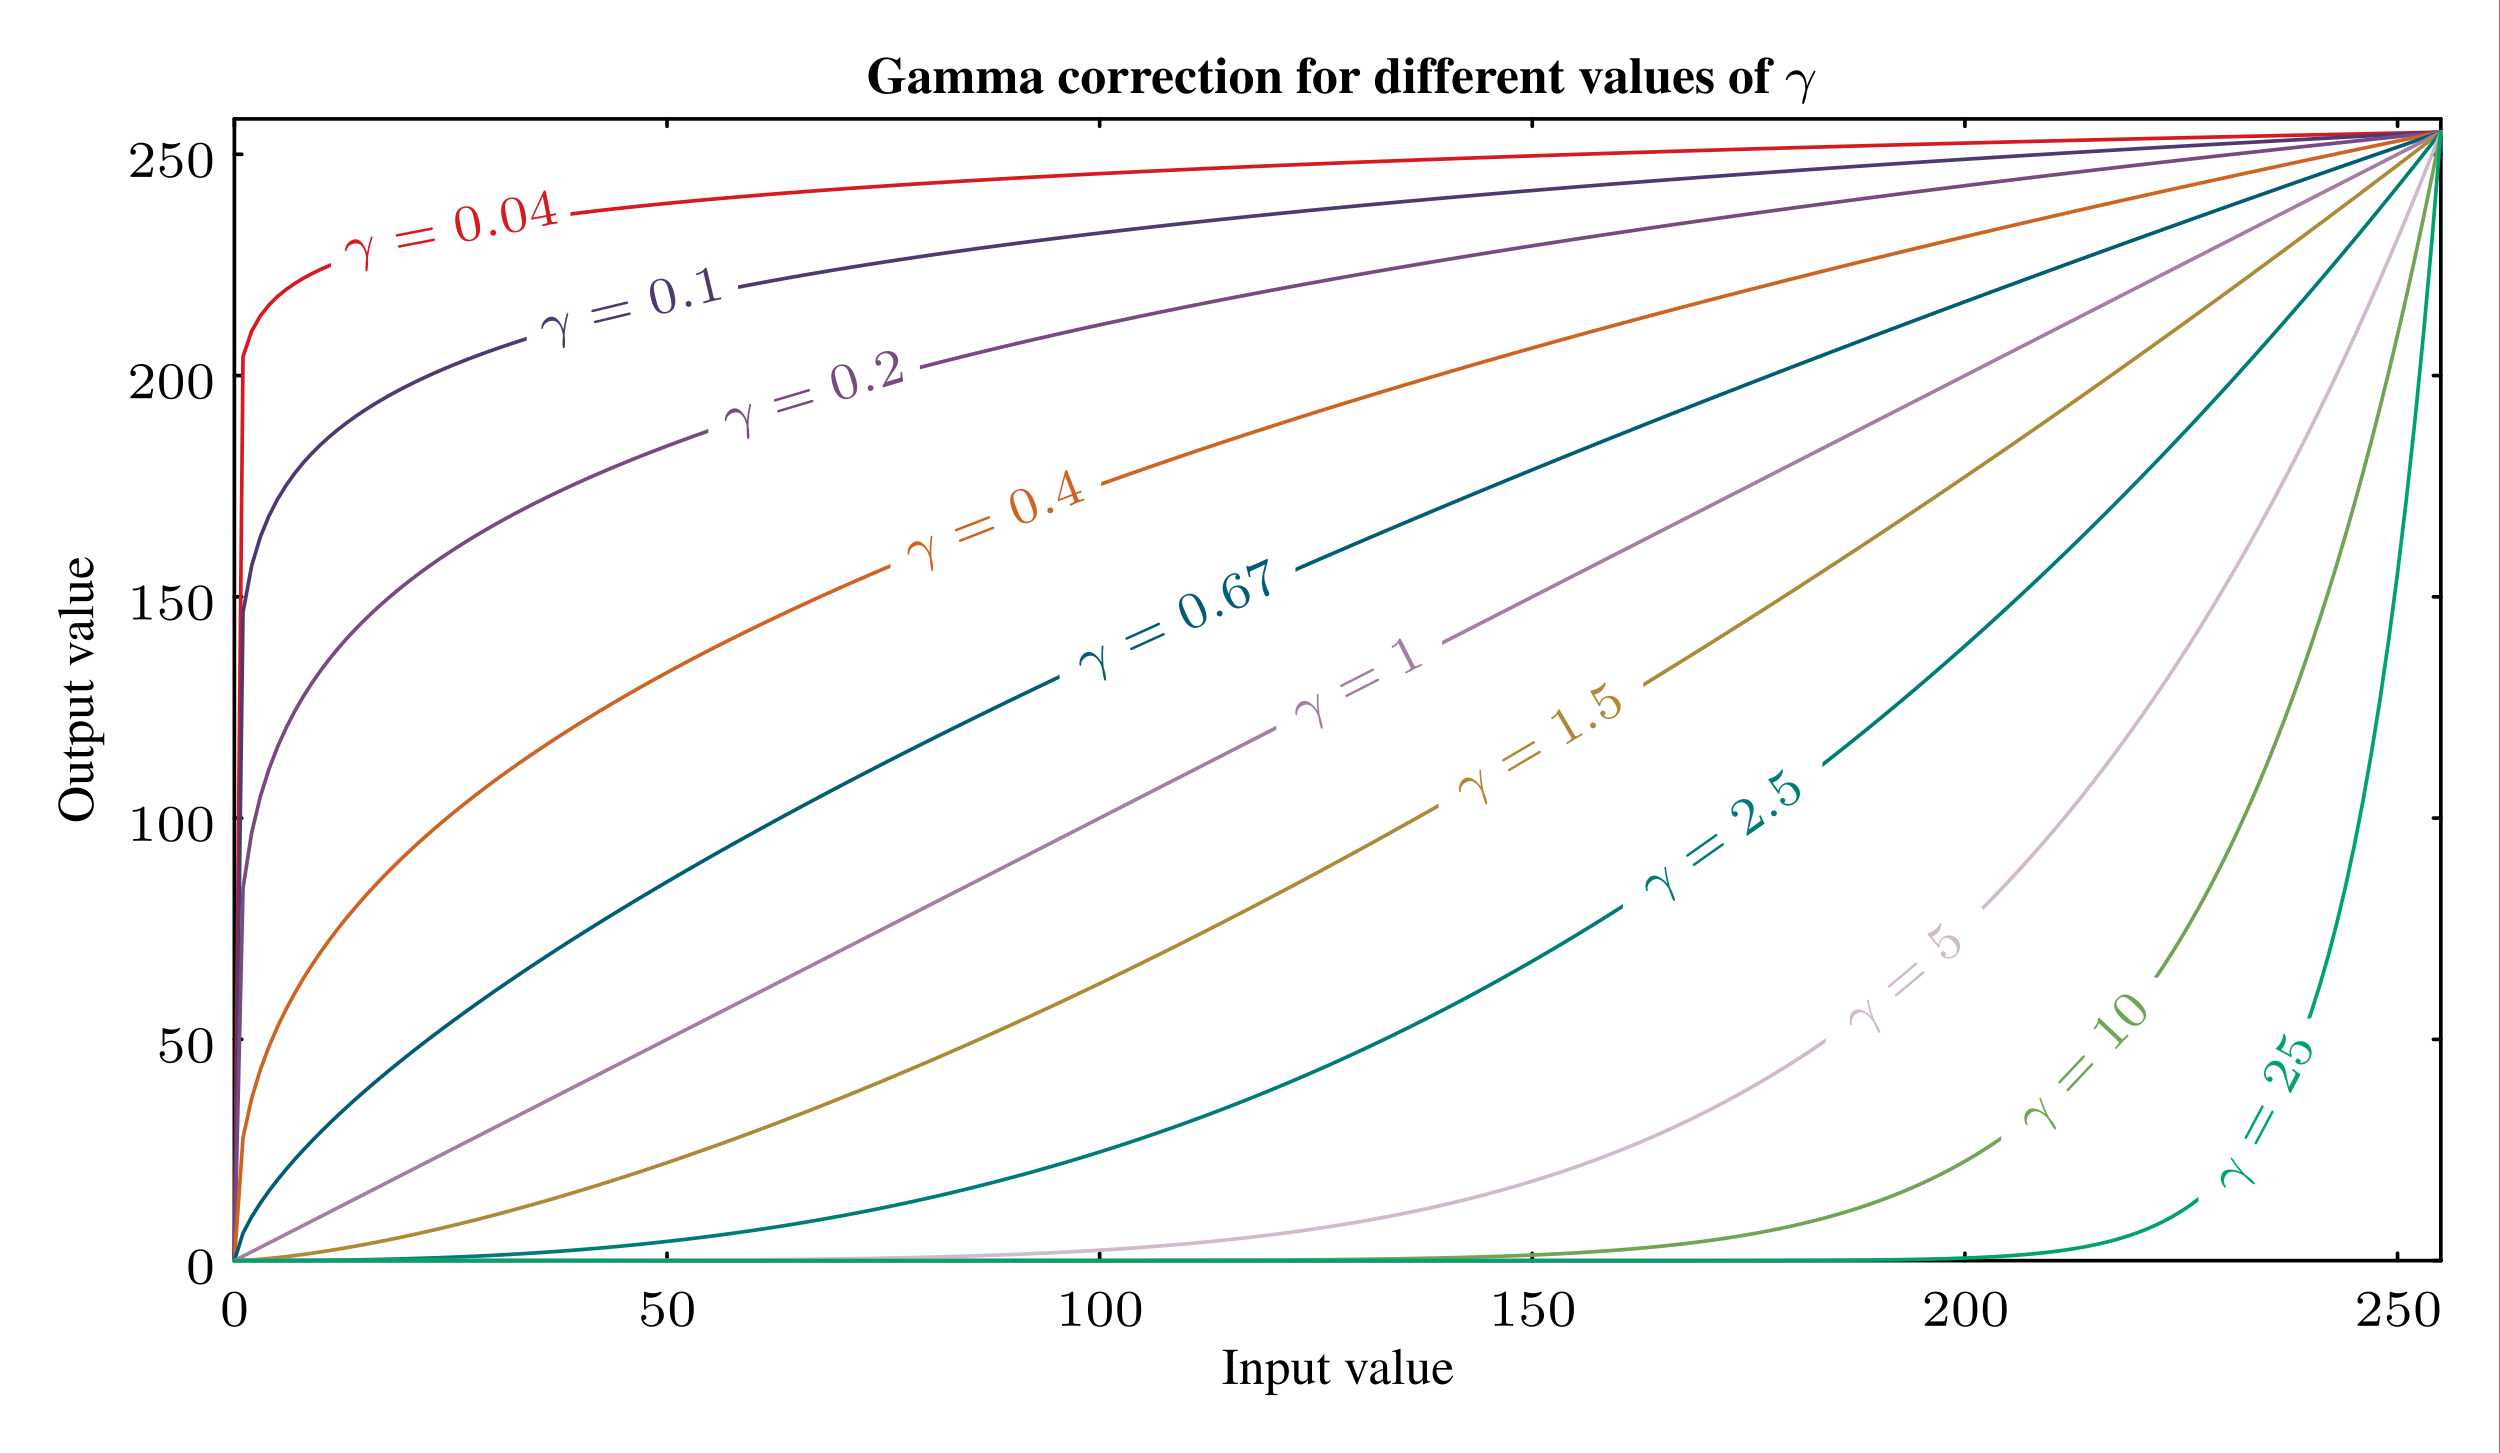 <?xml version='1.0' encoding='UTF-8'?>
<!-- This file was generated by dvisvgm 2.13.1 -->
<svg version='1.1' xmlns='http://www.w3.org/2000/svg' xmlns:xlink='http://www.w3.org/1999/xlink' width='338.739pt' height='196.925pt' viewBox='88.174 224.716 338.739 196.925'>
<rect x="88.174" y="224.716" width="338.739" height="196.925" fill="#333333" stroke="none"/>
<defs>
<path id='g1-71' d='M5.265-2.001H2.873V-1.827C3.473-1.792 3.578-1.716 3.578-1.339V-.607C3.578-.251 3.375-.098 2.908-.098C2.469-.098 2.176-.23 1.946-.53C1.639-.921 1.492-1.52 1.492-2.357C1.492-3.815 1.932-4.589 2.776-4.589C3.096-4.589 3.396-4.463 3.703-4.198C4.003-3.933 4.163-3.696 4.407-3.166H4.582V-4.798H4.394C4.296-4.554 4.219-4.477 4.087-4.477C4.024-4.477 3.919-4.505 3.766-4.575C3.354-4.742 3.02-4.819 2.685-4.819C1.297-4.819 .258-3.745 .258-2.308S1.276 .133 2.741 .133C3.459 .133 4.219-.035 4.666-.3V-1.186C4.666-1.688 4.742-1.771 5.265-1.827V-2.001Z'/>
<path id='g1-97' d='M3.299-.446L3.229-.377C3.208-.356 3.187-.349 3.152-.349C3.055-.349 3.006-.411 3.006-.523V-2.343C3.006-2.929 2.476-3.299 1.625-3.299C.837-3.299 .307-2.943 .307-2.42C.307-2.134 .474-1.96 .76-1.96C1.039-1.96 1.234-2.127 1.234-2.364C1.234-2.462 1.193-2.552 1.109-2.664C1.046-2.734 1.025-2.776 1.025-2.817C1.025-2.964 1.22-3.075 1.465-3.075C1.869-3.075 2.05-2.887 2.05-2.462V-1.953C1.22-1.702 .879-1.562 .621-1.388C.321-1.179 .174-.941 .174-.642C.174-.216 .502 .098 .948 .098C1.346 .098 1.667-.042 2.05-.391C2.127-.035 2.28 .098 2.622 .098C2.922 .098 3.138-.014 3.403-.3L3.299-.446ZM2.043-.697C1.855-.481 1.716-.398 1.548-.398C1.339-.398 1.193-.586 1.193-.865C1.193-1.269 1.485-1.562 2.043-1.709V-.697Z'/>
<path id='g1-99' d='M2.873-.76C2.615-.467 2.434-.37 2.148-.37C1.541-.37 1.158-.976 1.158-1.925C1.158-2.643 1.381-3.082 1.743-3.082C1.855-3.082 1.96-3.027 2.001-2.95C2.036-2.887 2.036-2.887 2.036-2.594C2.043-2.253 2.169-2.092 2.427-2.092C2.72-2.092 2.901-2.26 2.901-2.532C2.901-2.964 2.434-3.299 1.82-3.299C.872-3.299 .174-2.559 .174-1.555C.174-.593 .802 .098 1.667 .098C2.204 .098 2.594-.119 2.999-.635L2.873-.76Z'/>
<path id='g1-100' d='M2.364 .091C2.685 0 2.859-.035 3.292-.084L3.724-.139V-.3C3.403-.321 3.313-.411 3.313-.704V-4.714H1.813V-4.547C2.28-4.512 2.343-4.463 2.343-4.142V-2.866C2.043-3.187 1.834-3.299 1.513-3.299C.746-3.299 .174-2.552 .174-1.541C.174-.593 .704 .098 1.437 .098C1.806 .098 2.036-.014 2.364-.363V.091ZM2.343-.781C2.343-.739 2.273-.621 2.19-.53C2.05-.37 1.904-.293 1.75-.293C1.381-.293 1.206-.711 1.206-1.597C1.206-2.497 1.395-2.908 1.799-2.908C2.029-2.908 2.246-2.741 2.343-2.476V-.781Z'/>
<path id='g1-101' d='M2.803-.872C2.525-.53 2.308-.404 2.008-.404C1.736-.404 1.534-.53 1.388-.774C1.262-.997 1.206-1.227 1.179-1.709H2.936C2.894-2.294 2.79-2.622 2.566-2.887C2.336-3.159 2.015-3.299 1.632-3.299C.76-3.299 .174-2.608 .174-1.59S.746 .098 1.611 .098C2.176 .098 2.518-.126 2.971-.774L2.803-.872ZM1.144-1.967C1.165-2.803 1.29-3.082 1.632-3.082C1.827-3.082 1.96-2.971 2.015-2.755C2.05-2.622 2.064-2.427 2.078-2.071V-1.967H1.144Z'/>
<path id='g1-102' d='M.495-2.908V-.586C.495-.286 .418-.202 .098-.167V0H2.036V-.167C1.548-.181 1.465-.265 1.465-.718V-2.908H2.071V-3.215H1.465V-4.066C1.465-4.449 1.569-4.603 1.813-4.603C1.939-4.603 2.015-4.554 2.015-4.47C2.015-4.442 1.995-4.394 1.953-4.324C1.89-4.219 1.862-4.142 1.862-4.073C1.862-3.857 2.043-3.689 2.28-3.689C2.538-3.689 2.713-3.864 2.713-4.122C2.713-4.533 2.301-4.819 1.716-4.819C1.248-4.819 .886-4.652 .697-4.345C.544-4.101 .495-3.815 .495-3.215H.098V-2.908H.495Z'/>
<path id='g1-105' d='M1.451-3.215H.112V-3.048C.418-2.985 .481-2.922 .481-2.636V-.586C.481-.3 .432-.244 .112-.167V0H1.778V-.167C1.534-.202 1.451-.3 1.451-.565V-3.215ZM.962-4.819C.663-4.819 .418-4.575 .418-4.282C.418-3.968 .649-3.738 .955-3.738S1.499-3.968 1.499-4.275C1.499-4.575 1.262-4.819 .962-4.819Z'/>
<path id='g1-108' d='M1.437-4.714H.112V-4.547C.356-4.526 .467-4.4 .467-4.142V-.586C.467-.328 .349-.188 .112-.167V0H1.778V-.167C1.548-.174 1.437-.307 1.437-.586V-4.714Z'/>
<path id='g1-109' d='M1.444-3.215H.112V-3.048C.418-3.006 .495-2.922 .495-2.636V-.586C.495-.3 .418-.223 .112-.167V0H1.785V-.167C1.541-.202 1.465-.3 1.465-.565V-2.427C1.465-2.469 1.576-2.601 1.667-2.671C1.813-2.783 1.932-2.831 2.05-2.831C2.322-2.831 2.427-2.671 2.427-2.253V-.565C2.427-.279 2.35-.188 2.092-.167V0H3.724V-.167C3.48-.195 3.396-.3 3.396-.565V-2.427C3.396-2.462 3.508-2.594 3.599-2.664C3.752-2.783 3.87-2.831 3.989-2.831C4.254-2.831 4.359-2.664 4.359-2.253V-.565C4.359-.272 4.282-.188 4.017-.167V0H5.677V-.167C5.405-.181 5.328-.265 5.328-.565V-2.315C5.328-2.915 4.958-3.299 4.387-3.299C3.989-3.299 3.724-3.138 3.361-2.692C3.152-3.131 2.908-3.299 2.469-3.299S1.709-3.11 1.444-2.692V-3.215Z'/>
<path id='g1-110' d='M1.478-3.215H.146V-3.048C.453-2.999 .516-2.929 .516-2.636V-.586C.516-.293 .46-.23 .146-.167V0H1.827V-.167C1.569-.202 1.485-.307 1.485-.565V-2.427C1.485-2.455 1.534-2.525 1.604-2.587C1.757-2.748 1.925-2.831 2.085-2.831C2.329-2.831 2.448-2.643 2.448-2.253V-.565C2.448-.307 2.357-.195 2.12-.167V0H3.759V-.167C3.487-.188 3.417-.272 3.417-.565V-2.315C3.417-2.915 3.048-3.299 2.476-3.299C2.057-3.299 1.736-3.103 1.478-2.692V-3.215Z'/>
<path id='g1-111' d='M1.75-3.299C.865-3.299 .174-2.566 .174-1.618C.174-.621 .837 .098 1.75 .098C2.65 .098 3.32-.628 3.32-1.597C3.32-2.573 2.65-3.299 1.75-3.299ZM1.757-3.082C2.162-3.082 2.294-2.699 2.294-1.555C2.294-.481 2.155-.119 1.75-.119C1.339-.119 1.2-.474 1.2-1.492C1.2-2.72 1.325-3.082 1.757-3.082Z'/>
<path id='g1-114' d='M1.52-3.215H.202V-3.048C.502-3.006 .579-2.915 .579-2.636V-.586C.579-.3 .509-.223 .202-.167V0H2.057V-.167C1.632-.195 1.548-.286 1.548-.718V-2.036C1.548-2.399 1.743-2.699 1.974-2.699C2.029-2.699 2.092-2.65 2.169-2.538C2.301-2.35 2.406-2.287 2.587-2.287C2.845-2.287 3.027-2.483 3.027-2.755C3.027-3.068 2.79-3.299 2.462-3.299C2.113-3.299 1.848-3.11 1.52-2.643V-3.215Z'/>
<path id='g1-115' d='M2.371-2.273V-3.285H2.218C2.176-3.18 2.134-3.145 2.05-3.145C2.008-3.145 1.939-3.159 1.827-3.194C1.597-3.271 1.437-3.299 1.283-3.299C.649-3.299 .188-2.866 .188-2.28C.188-1.82 .474-1.499 1.179-1.2C1.653-.99 1.848-.816 1.848-.593C1.848-.321 1.639-.139 1.325-.139C.837-.139 .516-.453 .37-1.06H.174V.091H.349C.425-.056 .467-.105 .53-.105C.565-.105 .621-.091 .69-.063C.879 .021 1.248 .098 1.444 .098C2.078 .098 2.518-.335 2.518-.962C2.518-1.458 2.246-1.757 1.555-2.05C1.081-2.253 .886-2.427 .886-2.664C.886-2.894 1.081-3.068 1.346-3.068C1.527-3.068 1.716-2.992 1.869-2.845C2.015-2.706 2.092-2.58 2.197-2.273H2.371Z'/>
<path id='g1-116' d='M2.127-3.215H1.471V-4.394H1.297C.872-3.794 .593-3.48 .139-3.096V-2.908H.502V-.649C.502-.195 .802 .084 1.283 .084C1.75 .084 2.029-.126 2.315-.697L2.141-.774C2.001-.509 1.89-.411 1.743-.411C1.548-.411 1.471-.53 1.471-.809V-2.908H2.127V-3.215Z'/>
<path id='g1-117' d='M2.392 .091C2.692-.014 2.859-.042 3.313-.091L3.745-.139V-.3C3.438-.314 3.354-.404 3.354-.704V-3.215H1.953V-3.048C2.301-3.02 2.385-2.936 2.385-2.636V-.663C2.155-.432 2.008-.356 1.813-.356C1.527-.356 1.423-.495 1.423-.851V-3.215H.112V-3.048C.398-2.992 .453-2.929 .453-2.636V-.879C.453-.265 .802 .098 1.381 .098C1.743 .098 1.988-.014 2.392-.363V.091Z'/>
<path id='g1-118' d='M3.382-3.215H2.329V-3.048C2.629-3.034 2.713-2.985 2.713-2.817C2.713-2.741 2.685-2.629 2.636-2.504L2.134-1.234L1.583-2.65C1.534-2.783 1.52-2.824 1.52-2.866C1.52-2.971 1.59-3.02 1.764-3.034C1.778-3.034 1.834-3.041 1.89-3.048V-3.215H.146V-3.048C.307-3.027 .349-3.006 .391-2.943C.404-2.95 .732-2.253 .844-1.967L1.681 .098H1.862L2.978-2.664C3.11-2.971 3.166-3.027 3.382-3.048V-3.215Z'/>
<path id='g4-13' d='M3.117-.976C3.082-1.381 2.845-3.075 1.709-3.075C1.297-3.075 .941-2.852 .746-2.671C.321-2.287 .237-1.841 .237-1.82C.237-1.736 .328-1.736 .349-1.736C.439-1.736 .446-1.75 .481-1.855C.628-2.267 1.144-2.518 1.611-2.518C2.734-2.518 2.88-1.395 2.88-.683C2.88-.335 2.859-.258 2.831-.181C2.671 .342 2.462 1.116 2.462 1.325C2.462 1.402 2.49 1.492 2.58 1.492C2.629 1.492 2.706 1.492 2.817 1.13C2.901 .858 3.034 .342 3.089-.16C3.117-.404 3.508-1.346 3.654-1.681C3.752-1.897 3.898-2.225 4.226-2.831C4.247-2.866 4.261-2.894 4.261-2.922C4.261-3.006 4.17-3.006 4.149-3.006S4.066-3.006 4.045-2.971C3.961-2.824 3.431-1.827 3.117-.976Z'/>
<path id='g4-58' d='M1.583-.398C1.583-.649 1.374-.802 1.186-.802C.955-.802 .781-.614 .781-.404C.781-.153 .99 0 1.179 0C1.409 0 1.583-.188 1.583-.398Z'/>
<path id='g3-73' d='M.802-.76C.802-.237 .711-.153 .126-.133V0H2.197V-.133C1.625-.153 1.513-.251 1.513-.76V-3.857C1.513-4.366 1.611-4.456 2.197-4.484V-4.617H.126V-4.484C.718-4.449 .802-4.373 .802-3.857V-.76Z'/>
<path id='g3-79' d='M2.518-4.714C1.186-4.714 .237-3.71 .237-2.308C.237-1.653 .46-1.018 .837-.614C1.241-.174 1.862 .098 2.476 .098C3.85 .098 4.798-.879 4.798-2.28C4.798-2.971 4.596-3.564 4.212-3.982C3.773-4.463 3.187-4.714 2.518-4.714ZM2.518-4.463C2.838-4.463 3.159-4.338 3.41-4.115C3.787-3.773 4.003-3.117 4.003-2.287C4.003-1.876 3.912-1.395 3.773-1.032C3.71-.858 3.592-.683 3.431-.523C3.187-.279 2.873-.153 2.504-.153C2.183-.153 1.869-.279 1.625-.495C1.262-.816 1.032-1.52 1.032-2.294C1.032-3.006 1.227-3.682 1.52-4.01C1.792-4.31 2.134-4.463 2.518-4.463Z'/>
<path id='g3-97' d='M3.082-.46C2.964-.363 2.88-.328 2.776-.328C2.615-.328 2.566-.425 2.566-.732V-2.092C2.566-2.455 2.532-2.657 2.427-2.824C2.273-3.075 1.974-3.208 1.562-3.208C.907-3.208 .391-2.866 .391-2.427C.391-2.266 .53-2.127 .69-2.127C.858-2.127 1.004-2.266 1.004-2.42C1.004-2.448 .997-2.483 .99-2.532C.976-2.594 .969-2.65 .969-2.699C.969-2.887 1.193-3.041 1.471-3.041C1.813-3.041 2.001-2.838 2.001-2.462V-2.036C.928-1.604 .809-1.548 .509-1.283C.356-1.144 .258-.907 .258-.676C.258-.237 .565 .07 .99 .07C1.297 .07 1.583-.077 2.008-.439C2.043-.077 2.169 .07 2.455 .07C2.692 .07 2.838-.014 3.082-.279V-.46ZM2.001-.858C2.001-.642 1.967-.579 1.82-.495C1.653-.398 1.458-.335 1.311-.335C1.067-.335 .872-.572 .872-.872V-.9C.872-1.311 1.158-1.562 2.001-1.869V-.858Z'/>
<path id='g3-101' d='M2.845-1.144C2.511-.614 2.211-.411 1.764-.411C1.367-.411 1.067-.614 .865-1.011C.739-1.276 .69-1.506 .676-1.932H2.824C2.769-2.385 2.699-2.587 2.525-2.81C2.315-3.062 1.995-3.208 1.632-3.208C1.283-3.208 .955-3.082 .69-2.845C.363-2.559 .174-2.064 .174-1.492C.174-.53 .676 .07 1.478 .07C2.141 .07 2.664-.342 2.957-1.095L2.845-1.144ZM.69-2.155C.767-2.699 1.004-2.957 1.43-2.957S2.022-2.762 2.113-2.155H.69Z'/>
<path id='g3-108' d='M.133-4.345H.174C.251-4.352 .335-4.359 .391-4.359C.614-4.359 .683-4.261 .683-3.933V-.607C.683-.23 .586-.139 .146-.105V0H1.792V-.105C1.353-.133 1.269-.202 1.269-.586V-4.749L1.241-4.763C.879-4.645 .614-4.575 .133-4.456V-4.345Z'/>
<path id='g3-110' d='M.112-2.776C.153-2.797 .223-2.803 .3-2.803C.495-2.803 .558-2.699 .558-2.357V-.628C.558-.23 .481-.133 .126-.105V0H1.604V-.105C1.248-.133 1.144-.216 1.144-.467V-2.427C1.478-2.741 1.632-2.824 1.862-2.824C2.204-2.824 2.371-2.608 2.371-2.148V-.69C2.371-.251 2.28-.133 1.932-.105V0H3.382V-.105C3.041-.139 2.957-.223 2.957-.565V-2.162C2.957-2.817 2.65-3.208 2.134-3.208C1.813-3.208 1.597-3.089 1.123-2.643V-3.194L1.074-3.208C.732-3.082 .495-3.006 .112-2.894V-2.776Z'/>
<path id='g3-112' d='M.063-2.741C.126-2.748 .174-2.748 .237-2.748C.474-2.748 .523-2.678 .523-2.35V.914C.523 1.276 .446 1.353 .035 1.395V1.513H1.723V1.388C1.2 1.381 1.109 1.304 1.109 .865V-.23C1.353 0 1.52 .07 1.813 .07C2.636 .07 3.278-.711 3.278-1.723C3.278-2.587 2.79-3.208 2.113-3.208C1.723-3.208 1.416-3.034 1.109-2.657V-3.194L1.067-3.208C.69-3.062 .446-2.971 .063-2.852V-2.741ZM1.109-2.329C1.109-2.538 1.499-2.79 1.82-2.79C2.336-2.79 2.678-2.26 2.678-1.451C2.678-.676 2.336-.153 1.834-.153C1.506-.153 1.109-.404 1.109-.614V-2.329Z'/>
<path id='g3-116' d='M1.778-3.138H1.074V-3.947C1.074-4.017 1.067-4.038 1.025-4.038C.976-3.975 .934-3.912 .886-3.843C.621-3.459 .321-3.124 .209-3.096C.133-3.048 .091-2.999 .091-2.964C.091-2.943 .098-2.929 .119-2.915H.488V-.816C.488-.23 .697 .07 1.109 .07C1.451 .07 1.716-.098 1.946-.46L1.855-.537C1.709-.363 1.59-.293 1.437-.293C1.179-.293 1.074-.481 1.074-.921V-2.915H1.778V-3.138Z'/>
<path id='g3-117' d='M3.34-.349H3.306C2.985-.349 2.908-.425 2.908-.746V-3.138H1.806V-3.02C2.239-2.999 2.322-2.929 2.322-2.58V-.941C2.322-.746 2.287-.649 2.19-.572C2.001-.418 1.785-.335 1.576-.335C1.304-.335 1.081-.572 1.081-.865V-3.138H.063V-3.041C.398-3.02 .495-2.915 .495-2.594V-.837C.495-.286 .83 .07 1.339 .07C1.597 .07 1.869-.042 2.057-.23L2.357-.53V.049L2.385 .063C2.734-.077 2.985-.153 3.34-.251V-.349Z'/>
<path id='g3-118' d='M3.327-3.138H2.357V-3.034C2.58-3.013 2.685-2.943 2.685-2.81C2.685-2.741 2.671-2.671 2.643-2.601L1.953-.795L1.241-2.58C1.2-2.678 1.179-2.776 1.179-2.838C1.179-2.964 1.255-3.013 1.499-3.034V-3.138H.133V-3.034C.398-3.02 .446-2.95 .767-2.232L1.604-.23C1.618-.188 1.639-.139 1.66-.084C1.702 .042 1.743 .098 1.785 .098S1.876 .007 1.981-.251L2.873-2.49C3.075-2.964 3.117-3.013 3.327-3.034V-3.138Z'/>
<path id='g5-48' d='M3.599-2.225C3.599-2.992 3.508-3.543 3.187-4.031C2.971-4.352 2.538-4.631 1.981-4.631C.363-4.631 .363-2.727 .363-2.225S.363 .139 1.981 .139S3.599-1.723 3.599-2.225ZM1.981-.056C1.66-.056 1.234-.244 1.095-.816C.997-1.227 .997-1.799 .997-2.315C.997-2.824 .997-3.354 1.102-3.738C1.248-4.289 1.695-4.435 1.981-4.435C2.357-4.435 2.72-4.205 2.845-3.801C2.957-3.424 2.964-2.922 2.964-2.315C2.964-1.799 2.964-1.283 2.873-.844C2.734-.209 2.26-.056 1.981-.056Z'/>
<path id='g5-49' d='M2.336-4.435C2.336-4.624 2.322-4.631 2.127-4.631C1.681-4.191 1.046-4.184 .76-4.184V-3.933C.928-3.933 1.388-3.933 1.771-4.129V-.572C1.771-.342 1.771-.251 1.074-.251H.809V0C.934-.007 1.792-.028 2.05-.028C2.267-.028 3.145-.007 3.299 0V-.251H3.034C2.336-.251 2.336-.342 2.336-.572V-4.435Z'/>
<path id='g5-50' d='M3.522-1.269H3.285C3.264-1.116 3.194-.704 3.103-.635C3.048-.593 2.511-.593 2.413-.593H1.13C1.862-1.241 2.106-1.437 2.525-1.764C3.041-2.176 3.522-2.608 3.522-3.271C3.522-4.115 2.783-4.631 1.89-4.631C1.025-4.631 .439-4.024 .439-3.382C.439-3.027 .739-2.992 .809-2.992C.976-2.992 1.179-3.11 1.179-3.361C1.179-3.487 1.13-3.731 .767-3.731C.983-4.226 1.458-4.38 1.785-4.38C2.483-4.38 2.845-3.836 2.845-3.271C2.845-2.664 2.413-2.183 2.19-1.932L.509-.272C.439-.209 .439-.195 .439 0H3.313L3.522-1.269Z'/>
<path id='g5-52' d='M3.689-1.144V-1.395H2.915V-4.505C2.915-4.652 2.915-4.7 2.762-4.7C2.678-4.7 2.65-4.7 2.58-4.603L.272-1.395V-1.144H2.322V-.572C2.322-.335 2.322-.251 1.757-.251H1.569V0C1.918-.014 2.364-.028 2.615-.028C2.873-.028 3.32-.014 3.668 0V-.251H3.48C2.915-.251 2.915-.335 2.915-.572V-1.144H3.689ZM2.371-3.947V-1.395H.53L2.371-3.947Z'/>
<path id='g5-53' d='M1.081-3.891C1.437-3.801 1.646-3.801 1.757-3.801C2.678-3.801 3.222-4.428 3.222-4.533C3.222-4.61 3.173-4.631 3.138-4.631C3.124-4.631 3.11-4.631 3.082-4.61C2.915-4.547 2.545-4.407 2.029-4.407C1.834-4.407 1.465-4.421 1.011-4.596C.941-4.631 .928-4.631 .921-4.631C.83-4.631 .83-4.554 .83-4.442V-2.385C.83-2.267 .83-2.183 .941-2.183C1.004-2.183 1.011-2.197 1.081-2.28C1.381-2.664 1.806-2.72 2.05-2.72C2.469-2.72 2.657-2.385 2.692-2.329C2.817-2.099 2.859-1.834 2.859-1.43C2.859-1.22 2.859-.809 2.65-.502C2.476-.251 2.176-.084 1.834-.084C1.381-.084 .914-.335 .739-.795C1.004-.774 1.137-.948 1.137-1.137C1.137-1.437 .879-1.492 .788-1.492C.774-1.492 .439-1.492 .439-1.116C.439-.488 1.011 .139 1.848 .139C2.741 .139 3.522-.523 3.522-1.402C3.522-2.19 2.922-2.915 2.057-2.915C1.75-2.915 1.388-2.838 1.081-2.573V-3.891Z'/>
<path id='g5-54' d='M1.046-2.28C1.046-2.852 1.095-3.368 1.36-3.794C1.597-4.17 1.974-4.428 2.42-4.428C2.629-4.428 2.908-4.373 3.048-4.184C2.873-4.17 2.727-4.052 2.727-3.85C2.727-3.675 2.845-3.522 3.055-3.522S3.389-3.661 3.389-3.864C3.389-4.268 3.096-4.631 2.406-4.631C1.402-4.631 .377-3.71 .377-2.211C.377-.404 1.227 .139 1.995 .139C2.845 .139 3.585-.509 3.585-1.423C3.585-2.308 2.88-2.964 2.064-2.964C1.506-2.964 1.2-2.594 1.046-2.28ZM1.995-.084C1.646-.084 1.374-.286 1.227-.593C1.123-.802 1.067-1.151 1.067-1.569C1.067-2.246 1.471-2.769 2.029-2.769C2.35-2.769 2.566-2.643 2.741-2.385C2.908-2.12 2.915-1.827 2.915-1.423C2.915-1.025 2.915-.732 2.727-.46C2.559-.216 2.336-.084 1.995-.084Z'/>
<path id='g5-55' d='M3.731-4.212C3.801-4.296 3.801-4.31 3.801-4.491H1.974C1.695-4.491 1.618-4.498 1.367-4.519C1.004-4.547 .99-4.596 .969-4.714H.732L.488-3.222H.725C.739-3.327 .809-3.787 .921-3.857C.976-3.898 1.541-3.898 1.646-3.898H3.166C2.943-3.605 2.587-3.173 2.441-2.978C1.527-1.778 1.444-.669 1.444-.258C1.444-.181 1.444 .139 1.771 .139C2.106 .139 2.106-.174 2.106-.265V-.544C2.106-1.897 2.385-2.518 2.685-2.894L3.731-4.212Z'/>
<path id='g5-61' d='M5.356-2.343C5.461-2.343 5.621-2.343 5.621-2.518C5.621-2.685 5.454-2.685 5.363-2.685H.746C.656-2.685 .488-2.685 .488-2.518C.488-2.343 .649-2.343 .753-2.343H5.356ZM5.363-.809C5.454-.809 5.621-.809 5.621-.976C5.621-1.151 5.461-1.151 5.356-1.151H.753C.649-1.151 .488-1.151 .488-.976C.488-.809 .656-.809 .746-.809H5.363Z'/>
</defs>
<g id='page1'>
<g transform='matrix(0.996 0 0 0.996 88.174 224.716)'>
<path d='M 0 197.664L 340.009 197.664L 340.009 0L 0 0L 0 197.664Z' fill='#ffffff'/>
</g>
<g transform='matrix(0.996 0 0 0.996 88.174 224.716)'>
<path d='M 332.049 171.498L 332.049 16.176' fill='none' stroke='#000000' stroke-linecap='round' stroke-linejoin='round' stroke-miterlimit='10.037' stroke-width='0.502'/>
</g>
<g transform='matrix(0.996 0 0 0.996 88.174 224.716)'>
<path d='M 332.049 171.498L 331.045 171.498' fill='none' stroke='#000000' stroke-linecap='round' stroke-linejoin='round' stroke-miterlimit='10.037' stroke-width='0.502'/>
</g>
<g transform='matrix(0.996 0 0 0.996 88.174 224.716)'>
<path d='M 332.049 141.397L 331.045 141.397' fill='none' stroke='#000000' stroke-linecap='round' stroke-linejoin='round' stroke-miterlimit='10.037' stroke-width='0.502'/>
</g>
<g transform='matrix(0.996 0 0 0.996 88.174 224.716)'>
<path d='M 332.049 111.296L 331.045 111.296' fill='none' stroke='#000000' stroke-linecap='round' stroke-linejoin='round' stroke-miterlimit='10.037' stroke-width='0.502'/>
</g>
<g transform='matrix(0.996 0 0 0.996 88.174 224.716)'>
<path d='M 332.049 81.195L 331.045 81.195' fill='none' stroke='#000000' stroke-linecap='round' stroke-linejoin='round' stroke-miterlimit='10.037' stroke-width='0.502'/>
</g>
<g transform='matrix(0.996 0 0 0.996 88.174 224.716)'>
<path d='M 332.049 51.093L 331.045 51.093' fill='none' stroke='#000000' stroke-linecap='round' stroke-linejoin='round' stroke-miterlimit='10.037' stroke-width='0.502'/>
</g>
<g transform='matrix(0.996 0 0 0.996 88.174 224.716)'>
<path d='M 332.049 20.992L 331.045 20.992' fill='none' stroke='#000000' stroke-linecap='round' stroke-linejoin='round' stroke-miterlimit='10.037' stroke-width='0.502'/>
</g>
<g transform='matrix(0.996 0 0 0.996 88.174 224.716)'>
<path d='M 31.884 171.498L 31.884 16.176' fill='none' stroke='#000000' stroke-linecap='round' stroke-linejoin='round' stroke-miterlimit='10.037' stroke-width='0.502'/>
</g>
<g transform='matrix(0.996 0 0 0.996 88.174 224.716)'>
<path d='M 31.884 171.498L 32.888 171.498' fill='none' stroke='#000000' stroke-linecap='round' stroke-linejoin='round' stroke-miterlimit='10.037' stroke-width='0.502'/>
</g>
<g transform='matrix(0.996 0 0 0.996 88.174 224.716)'>
<path d='M 31.884 141.397L 32.888 141.397' fill='none' stroke='#000000' stroke-linecap='round' stroke-linejoin='round' stroke-miterlimit='10.037' stroke-width='0.502'/>
</g>
<g transform='matrix(0.996 0 0 0.996 88.174 224.716)'>
<path d='M 31.884 111.296L 32.888 111.296' fill='none' stroke='#000000' stroke-linecap='round' stroke-linejoin='round' stroke-miterlimit='10.037' stroke-width='0.502'/>
</g>
<g transform='matrix(0.996 0 0 0.996 88.174 224.716)'>
<path d='M 31.884 81.195L 32.888 81.195' fill='none' stroke='#000000' stroke-linecap='round' stroke-linejoin='round' stroke-miterlimit='10.037' stroke-width='0.502'/>
</g>
<g transform='matrix(0.996 0 0 0.996 88.174 224.716)'>
<path d='M 31.884 51.093L 32.888 51.093' fill='none' stroke='#000000' stroke-linecap='round' stroke-linejoin='round' stroke-miterlimit='10.037' stroke-width='0.502'/>
</g>
<g transform='matrix(0.996 0 0 0.996 88.174 224.716)'>
<path d='M 31.884 20.992L 32.888 20.992' fill='none' stroke='#000000' stroke-linecap='round' stroke-linejoin='round' stroke-miterlimit='10.037' stroke-width='0.502'/>
</g>
<use x='113.346' y='398.622' xlink:href='#g5-48'/>
<use x='109.375' y='368.633' xlink:href='#g5-53'/>
<use x='113.346' y='368.633' xlink:href='#g5-48'/>
<use x='105.404' y='338.644' xlink:href='#g5-49'/>
<use x='109.375' y='338.644' xlink:href='#g5-48'/>
<use x='113.346' y='338.644' xlink:href='#g5-48'/>
<use x='105.404' y='308.655' xlink:href='#g5-49'/>
<use x='109.375' y='308.655' xlink:href='#g5-53'/>
<use x='113.346' y='308.655' xlink:href='#g5-48'/>
<use x='105.404' y='278.667' xlink:href='#g5-50'/>
<use x='109.375' y='278.667' xlink:href='#g5-48'/>
<use x='113.346' y='278.667' xlink:href='#g5-48'/>
<use x='105.404' y='248.678' xlink:href='#g5-50'/>
<use x='109.375' y='248.678' xlink:href='#g5-53'/>
<use x='113.346' y='248.678' xlink:href='#g5-48'/>
<g transform='matrix(0 -1 1 0 -215.838 420.446)'>
<use x='84.213' y='316.627' xlink:href='#g3-79'/>
<use x='89.267' y='316.627' xlink:href='#g3-117'/>
<use x='92.767' y='316.627' xlink:href='#g3-116'/>
<use x='94.713' y='316.627' xlink:href='#g3-112'/>
<use x='98.213' y='316.627' xlink:href='#g3-117'/>
<use x='101.713' y='316.627' xlink:href='#g3-116'/>
<use x='105.408' y='316.627' xlink:href='#g3-118'/>
<use x='108.733' y='316.627' xlink:href='#g3-97'/>
<use x='111.841' y='316.627' xlink:href='#g3-108'/>
<use x='113.787' y='316.627' xlink:href='#g3-117'/>
<use x='117.287' y='316.627' xlink:href='#g3-101'/>
</g>
<g transform='matrix(0.996 0 0 0.996 88.174 224.716)'>
<path d='M 31.884 16.176L 332.049 16.176' fill='none' stroke='#000000' stroke-linecap='round' stroke-linejoin='round' stroke-miterlimit='10.037' stroke-width='0.502'/>
</g>
<g transform='matrix(0.996 0 0 0.996 88.174 224.716)'>
<path d='M 31.884 16.176L 31.884 17.18' fill='none' stroke='#000000' stroke-linecap='round' stroke-linejoin='round' stroke-miterlimit='10.037' stroke-width='0.502'/>
</g>
<g transform='matrix(0.996 0 0 0.996 88.174 224.716)'>
<path d='M 90.74 16.176L 90.74 17.18' fill='none' stroke='#000000' stroke-linecap='round' stroke-linejoin='round' stroke-miterlimit='10.037' stroke-width='0.502'/>
</g>
<g transform='matrix(0.996 0 0 0.996 88.174 224.716)'>
<path d='M 149.596 16.176L 149.596 17.18' fill='none' stroke='#000000' stroke-linecap='round' stroke-linejoin='round' stroke-miterlimit='10.037' stroke-width='0.502'/>
</g>
<g transform='matrix(0.996 0 0 0.996 88.174 224.716)'>
<path d='M 208.452 16.176L 208.452 17.18' fill='none' stroke='#000000' stroke-linecap='round' stroke-linejoin='round' stroke-miterlimit='10.037' stroke-width='0.502'/>
</g>
<g transform='matrix(0.996 0 0 0.996 88.174 224.716)'>
<path d='M 267.308 16.176L 267.308 17.18' fill='none' stroke='#000000' stroke-linecap='round' stroke-linejoin='round' stroke-miterlimit='10.037' stroke-width='0.502'/>
</g>
<g transform='matrix(0.996 0 0 0.996 88.174 224.716)'>
<path d='M 326.164 16.176L 326.164 17.18' fill='none' stroke='#000000' stroke-linecap='round' stroke-linejoin='round' stroke-miterlimit='10.037' stroke-width='0.502'/>
</g>
<g transform='matrix(0.996 0 0 0.996 88.174 224.716)'>
<path d='M 31.884 171.498L 332.049 171.498' fill='none' stroke='#000000' stroke-linecap='round' stroke-linejoin='round' stroke-miterlimit='10.037' stroke-width='0.502'/>
</g>
<g transform='matrix(0.996 0 0 0.996 88.174 224.716)'>
<path d='M 31.884 171.498L 31.884 170.495' fill='none' stroke='#000000' stroke-linecap='round' stroke-linejoin='round' stroke-miterlimit='10.037' stroke-width='0.502'/>
</g>
<g transform='matrix(0.996 0 0 0.996 88.174 224.716)'>
<path d='M 90.74 171.498L 90.74 170.495' fill='none' stroke='#000000' stroke-linecap='round' stroke-linejoin='round' stroke-miterlimit='10.037' stroke-width='0.502'/>
</g>
<g transform='matrix(0.996 0 0 0.996 88.174 224.716)'>
<path d='M 149.596 171.498L 149.596 170.495' fill='none' stroke='#000000' stroke-linecap='round' stroke-linejoin='round' stroke-miterlimit='10.037' stroke-width='0.502'/>
</g>
<g transform='matrix(0.996 0 0 0.996 88.174 224.716)'>
<path d='M 208.452 171.498L 208.452 170.495' fill='none' stroke='#000000' stroke-linecap='round' stroke-linejoin='round' stroke-miterlimit='10.037' stroke-width='0.502'/>
</g>
<g transform='matrix(0.996 0 0 0.996 88.174 224.716)'>
<path d='M 267.308 171.498L 267.308 170.495' fill='none' stroke='#000000' stroke-linecap='round' stroke-linejoin='round' stroke-miterlimit='10.037' stroke-width='0.502'/>
</g>
<g transform='matrix(0.996 0 0 0.996 88.174 224.716)'>
<path d='M 326.164 171.498L 326.164 170.495' fill='none' stroke='#000000' stroke-linecap='round' stroke-linejoin='round' stroke-miterlimit='10.037' stroke-width='0.502'/>
</g>
<use x='117.957' y='404.355' xlink:href='#g5-48'/>
<use x='174.607' y='404.355' xlink:href='#g5-53'/>
<use x='178.579' y='404.355' xlink:href='#g5-48'/>
<use x='231.258' y='404.355' xlink:href='#g5-49'/>
<use x='235.229' y='404.355' xlink:href='#g5-48'/>
<use x='239.2' y='404.355' xlink:href='#g5-48'/>
<use x='289.894' y='404.355' xlink:href='#g5-49'/>
<use x='293.865' y='404.355' xlink:href='#g5-53'/>
<use x='297.836' y='404.355' xlink:href='#g5-48'/>
<use x='348.53' y='404.355' xlink:href='#g5-50'/>
<use x='352.501' y='404.355' xlink:href='#g5-48'/>
<use x='356.473' y='404.355' xlink:href='#g5-48'/>
<use x='407.166' y='404.355' xlink:href='#g5-50'/>
<use x='411.137' y='404.355' xlink:href='#g5-53'/>
<use x='415.109' y='404.355' xlink:href='#g5-48'/>
<use x='253.708' y='412.229' xlink:href='#g3-73'/>
<use x='256.039' y='412.229' xlink:href='#g3-110'/>
<use x='259.539' y='412.229' xlink:href='#g3-112'/>
<use x='263.039' y='412.229' xlink:href='#g3-117'/>
<use x='266.539' y='412.229' xlink:href='#g3-116'/>
<use x='270.235' y='412.229' xlink:href='#g3-118'/>
<use x='273.56' y='412.229' xlink:href='#g3-97'/>
<use x='276.668' y='412.229' xlink:href='#g3-108'/>
<use x='278.614' y='412.229' xlink:href='#g3-117'/>
<use x='282.114' y='412.229' xlink:href='#g3-101'/>
<g transform='matrix(0.996 0 0 0.996 88.174 224.716)'>
<path d='M 31.884 171.498L 33.061 48.502L 34.238 45.044L 35.415 42.976L 36.592 41.489L 37.769 40.323L 38.947 39.363L 40.124 38.546L 41.301 37.834L 42.478 37.203L 43.655 36.635L 44.832 36.12L 46.009 35.648L 47.186 35.213L 48.364 34.808L 49.541 34.43L 50.718 34.076L 51.895 33.742L 53.072 33.427L 54.249 33.128L 55.426 32.844L 56.603 32.573L 57.78 32.314L 58.958 32.066L 60.135 31.829L 61.312 31.601L 62.489 31.381L 63.666 31.169L 64.843 30.965L 66.02 30.768L 67.197 30.577L 68.374 30.392L 69.552 30.212L 70.729 30.038L 71.906 29.869L 73.083 29.705L 74.26 29.545L 75.437 29.39L 76.614 29.238L 77.791 29.09L 78.969 28.946L 80.146 28.805L 81.323 28.667L 82.5 28.533L 83.677 28.401L 84.854 28.273L 86.031 28.147L 87.208 28.023L 88.385 27.902L 89.563 27.784L 90.74 27.668L 91.917 27.554L 93.094 27.442L 94.271 27.332L 95.448 27.224L 96.625 27.118L 97.802 27.014L 98.98 26.912L 100.157 26.811L 101.334 26.712L 102.511 26.615L 103.688 26.519L 104.865 26.425L 106.042 26.332L 107.219 26.24L 108.397 26.15L 109.574 26.061L 110.751 25.974L 111.928 25.888L 113.105 25.803L 114.282 25.719L 115.459 25.636L 116.636 25.554L 117.813 25.474L 118.991 25.394L 120.168 25.316L 121.345 25.238L 122.522 25.162L 123.699 25.086L 124.876 25.012L 126.053 24.938L 127.23 24.865L 128.408 24.793L 129.585 24.722L 130.762 24.652L 131.939 24.582L 133.116 24.514L 134.293 24.445L 135.47 24.378L 136.647 24.312L 137.825 24.246L 139.002 24.181L 140.179 24.116L 141.356 24.053L 142.533 23.99L 143.71 23.927L 144.887 23.865L 146.064 23.804L 147.241 23.744L 148.419 23.683L 149.596 23.624L 150.773 23.565L 151.95 23.507L 153.127 23.449L 154.304 23.392L 155.481 23.335L 156.658 23.279L 157.836 23.223L 159.013 23.168L 160.19 23.113L 161.367 23.059L 162.544 23.006L 163.721 22.952L 164.898 22.899L 166.075 22.847L 167.253 22.795L 168.43 22.744L 169.607 22.692L 170.784 22.642L 171.961 22.591L 173.138 22.542L 174.315 22.492L 175.492 22.443L 176.669 22.395L 177.847 22.346L 179.024 22.298L 180.201 22.251L 181.378 22.203L 182.555 22.157L 183.732 22.11L 184.909 22.064L 186.086 22.018L 187.264 21.973L 188.441 21.927L 189.618 21.883L 190.795 21.838L 191.972 21.794L 193.149 21.75L 194.326 21.707L 195.503 21.663L 196.68 21.62L 197.858 21.578L 199.035 21.535L 200.212 21.493L 201.389 21.451L 202.566 21.41L 203.743 21.369L 204.92 21.328L 206.097 21.287L 207.275 21.246L 208.452 21.206L 209.629 21.166L 210.806 21.127L 211.983 21.087L 213.16 21.048L 214.337 21.009L 215.514 20.97L 216.692 20.932L 217.869 20.893L 219.046 20.855L 220.223 20.818L 221.4 20.78L 222.577 20.743L 223.754 20.706L 224.931 20.669L 226.108 20.632L 227.286 20.596L 228.463 20.559L 229.64 20.523L 230.817 20.488L 231.994 20.452L 233.171 20.416L 234.348 20.381L 235.525 20.346L 236.703 20.311L 237.88 20.277L 239.057 20.242L 240.234 20.208L 241.411 20.174L 242.588 20.14L 243.765 20.106L 244.942 20.073L 246.12 20.039L 247.297 20.006L 248.474 19.973L 249.651 19.94L 250.828 19.907L 252.005 19.875L 253.182 19.843L 254.359 19.81L 255.536 19.778L 256.714 19.747L 257.891 19.715L 259.068 19.683L 260.245 19.652L 261.422 19.621L 262.599 19.59L 263.776 19.559L 264.953 19.528L 266.131 19.497L 267.308 19.467L 268.485 19.436L 269.662 19.406L 270.839 19.376L 272.016 19.346L 273.193 19.317L 274.37 19.287L 275.547 19.257L 276.725 19.228L 277.902 19.199L 279.079 19.17L 280.256 19.141L 281.433 19.112L 282.61 19.083L 283.787 19.055L 284.964 19.026L 286.142 18.998L 287.319 18.97L 288.496 18.942L 289.673 18.914L 290.85 18.886L 292.027 18.858L 293.204 18.831L 294.381 18.803L 295.559 18.776L 296.736 18.749L 297.913 18.722L 299.09 18.695L 300.267 18.668L 301.444 18.641L 302.621 18.614L 303.798 18.588L 304.975 18.561L 306.153 18.535L 307.33 18.509L 308.507 18.483L 309.684 18.457L 310.861 18.431L 312.038 18.405L 313.215 18.38L 314.392 18.354L 315.57 18.328L 316.747 18.303L 317.924 18.278L 319.101 18.253L 320.278 18.228L 321.455 18.203L 322.632 18.178L 323.809 18.153L 324.986 18.128L 326.164 18.104L 327.341 18.079L 328.518 18.055L 329.695 18.03L 330.872 18.006L 332.049 17.982' fill='none' stroke='#d71920' stroke-linecap='round' stroke-linejoin='round' stroke-miterlimit='10.037' stroke-width='0.502'/>
</g>
<g transform='matrix(0.996 0 0 0.996 88.174 224.716)'>
<path d='M 45.021 38.464L 77.603 38.464L 77.603 24.738L 45.021 24.738L 45.021 38.464Z' fill='#ffffff'/>
</g>
<g fill='#d71920' transform='matrix(.982 -.189 .189 .982 -45.748 32.851)'>
<use x='134.488' y='257.708' xlink:href='#g4-13'/>
<use x='141.37' y='257.708' xlink:href='#g5-61'/>
<use x='149.753' y='257.708' xlink:href='#g5-48'/>
<use x='153.725' y='257.708' xlink:href='#g4-58'/>
<use x='156.091' y='257.708' xlink:href='#g5-48'/>
<use x='160.062' y='257.708' xlink:href='#g5-52'/>
</g>
<g transform='matrix(0.996 0 0 0.996 88.174 224.716)'>
<path d='M 31.884 171.498L 33.061 83.292L 34.238 76.961L 35.415 73.049L 36.592 70.176L 37.769 67.889L 38.947 65.983L 40.124 64.344L 41.301 62.903L 42.478 61.617L 43.655 60.453L 44.832 59.39L 46.009 58.41L 47.186 57.501L 48.364 56.653L 49.541 55.858L 50.718 55.109L 51.895 54.401L 53.072 53.73L 54.249 53.092L 55.426 52.483L 56.603 51.901L 57.78 51.343L 58.958 50.808L 60.135 50.293L 61.312 49.797L 62.489 49.319L 63.666 48.857L 64.843 48.41L 66.02 47.977L 67.197 47.558L 68.374 47.151L 69.552 46.756L 70.729 46.371L 71.906 45.997L 73.083 45.633L 74.26 45.278L 75.437 44.931L 76.614 44.593L 77.791 44.263L 78.969 43.941L 80.146 43.625L 81.323 43.317L 82.5 43.015L 83.677 42.719L 84.854 42.429L 86.031 42.145L 87.208 41.867L 88.385 41.594L 89.563 41.326L 90.74 41.062L 91.917 40.804L 93.094 40.55L 94.271 40.3L 95.448 40.055L 96.625 39.813L 97.802 39.576L 98.98 39.342L 100.157 39.112L 101.334 38.886L 102.511 38.662L 103.688 38.443L 104.865 38.226L 106.042 38.013L 107.219 37.802L 108.397 37.595L 109.574 37.39L 110.751 37.188L 111.928 36.989L 113.105 36.793L 114.282 36.599L 115.459 36.407L 116.636 36.218L 117.813 36.032L 118.991 35.847L 120.168 35.665L 121.345 35.485L 122.522 35.307L 123.699 35.131L 124.876 34.957L 126.053 34.785L 127.23 34.616L 128.408 34.447L 129.585 34.281L 130.762 34.117L 131.939 33.954L 133.116 33.793L 134.293 33.634L 135.47 33.476L 136.647 33.32L 137.825 33.166L 139.002 33.013L 140.179 32.861L 141.356 32.711L 142.533 32.563L 143.71 32.416L 144.887 32.27L 146.064 32.126L 147.241 31.983L 148.419 31.841L 149.596 31.701L 150.773 31.561L 151.95 31.423L 153.127 31.287L 154.304 31.151L 155.481 31.017L 156.658 30.884L 157.836 30.752L 159.013 30.62L 160.19 30.491L 161.367 30.362L 162.544 30.234L 163.721 30.107L 164.898 29.982L 166.075 29.857L 167.253 29.733L 168.43 29.61L 169.607 29.488L 170.784 29.367L 171.961 29.247L 173.138 29.128L 174.315 29.01L 175.492 28.893L 176.669 28.776L 177.847 28.661L 179.024 28.546L 180.201 28.432L 181.378 28.319L 182.555 28.206L 183.732 28.095L 184.909 27.984L 186.086 27.874L 187.264 27.765L 188.441 27.656L 189.618 27.549L 190.795 27.442L 191.972 27.335L 193.149 27.23L 194.326 27.125L 195.503 27.02L 196.68 26.917L 197.858 26.814L 199.035 26.712L 200.212 26.61L 201.389 26.509L 202.566 26.409L 203.743 26.309L 204.92 26.21L 206.097 26.111L 207.275 26.013L 208.452 25.916L 209.629 25.819L 210.806 25.723L 211.983 25.627L 213.16 25.532L 214.337 25.438L 215.514 25.344L 216.692 25.25L 217.869 25.157L 219.046 25.065L 220.223 24.973L 221.4 24.882L 222.577 24.791L 223.754 24.701L 224.931 24.611L 226.108 24.522L 227.286 24.433L 228.463 24.344L 229.64 24.256L 230.817 24.169L 231.994 24.082L 233.171 23.996L 234.348 23.91L 235.525 23.824L 236.703 23.739L 237.88 23.654L 239.057 23.57L 240.234 23.486L 241.411 23.403L 242.588 23.32L 243.765 23.237L 244.942 23.155L 246.12 23.073L 247.297 22.992L 248.474 22.911L 249.651 22.83L 250.828 22.75L 252.005 22.67L 253.182 22.591L 254.359 22.512L 255.536 22.433L 256.714 22.355L 257.891 22.277L 259.068 22.2L 260.245 22.122L 261.422 22.046L 262.599 21.969L 263.776 21.893L 264.953 21.817L 266.131 21.742L 267.308 21.667L 268.485 21.592L 269.662 21.518L 270.839 21.444L 272.016 21.37L 273.193 21.296L 274.37 21.223L 275.547 21.15L 276.725 21.078L 277.902 21.006L 279.079 20.934L 280.256 20.862L 281.433 20.791L 282.61 20.72L 283.787 20.65L 284.964 20.579L 286.142 20.509L 287.319 20.439L 288.496 20.37L 289.673 20.301L 290.85 20.232L 292.027 20.163L 293.204 20.095L 294.381 20.027L 295.559 19.959L 296.736 19.892L 297.913 19.824L 299.09 19.757L 300.267 19.691L 301.444 19.624L 302.621 19.558L 303.798 19.492L 304.975 19.426L 306.153 19.361L 307.33 19.296L 308.507 19.231L 309.684 19.166L 310.861 19.102L 312.038 19.038L 313.215 18.974L 314.392 18.91L 315.57 18.846L 316.747 18.783L 317.924 18.72L 319.101 18.657L 320.278 18.595L 321.455 18.533L 322.632 18.471L 323.809 18.409L 324.986 18.347L 326.164 18.286L 327.341 18.225L 328.518 18.164L 329.695 18.103L 330.872 18.042L 332.049 17.982' fill='none' stroke='#4e3a71' stroke-linecap='round' stroke-linejoin='round' stroke-miterlimit='10.037' stroke-width='0.502'/>
</g>
<g transform='matrix(0.996 0 0 0.996 88.174 224.716)'>
<path d='M 71.656 49.203L 100.407 49.203L 100.407 35.088L 71.656 35.088L 71.656 49.203Z' fill='#ffffff'/>
</g>
<g fill='#4e3a71' transform='matrix(.972 -.233 .233 .972 -57.364 47.878)'>
<use x='161.101' y='268.213' xlink:href='#g4-13'/>
<use x='167.982' y='268.213' xlink:href='#g5-61'/>
<use x='176.366' y='268.213' xlink:href='#g5-48'/>
<use x='180.337' y='268.213' xlink:href='#g4-58'/>
<use x='182.704' y='268.213' xlink:href='#g5-49'/>
</g>
<g transform='matrix(0.996 0 0 0.996 88.174 224.716)'>
<path d='M 31.884 171.498L 33.061 120.817L 34.238 113.281L 35.415 108.363L 36.592 104.624L 37.769 101.572L 38.947 98.975L 40.124 96.704L 41.301 94.68L 42.478 92.849L 43.655 91.174L 44.832 89.628L 46.009 88.191L 47.186 86.847L 48.364 85.583L 49.541 84.389L 50.718 83.257L 51.895 82.181L 53.072 81.154L 54.249 80.172L 55.426 79.23L 56.603 78.325L 57.78 77.454L 58.958 76.615L 60.135 75.803L 61.312 75.019L 62.489 74.259L 63.666 73.522L 64.843 72.807L 66.02 72.112L 67.197 71.436L 68.374 70.778L 69.552 70.136L 70.729 69.51L 71.906 68.9L 73.083 68.303L 74.26 67.72L 75.437 67.15L 76.614 66.592L 77.791 66.045L 78.969 65.51L 80.146 64.985L 81.323 64.471L 82.5 63.966L 83.677 63.47L 84.854 62.984L 86.031 62.505L 87.208 62.036L 88.385 61.574L 89.563 61.12L 90.74 60.673L 91.917 60.233L 93.094 59.8L 94.271 59.374L 95.448 58.954L 96.625 58.54L 97.802 58.132L 98.98 57.73L 100.157 57.334L 101.334 56.943L 102.511 56.557L 103.688 56.176L 104.865 55.801L 106.042 55.43L 107.219 55.064L 108.397 54.702L 109.574 54.345L 110.751 53.992L 111.928 53.643L 113.105 53.299L 114.282 52.958L 115.459 52.621L 116.636 52.288L 117.813 51.959L 118.991 51.633L 120.168 51.311L 121.345 50.992L 122.522 50.677L 123.699 50.365L 124.876 50.056L 126.053 49.75L 127.23 49.447L 128.408 49.147L 129.585 48.85L 130.762 48.556L 131.939 48.264L 133.116 47.976L 134.293 47.69L 135.47 47.407L 136.647 47.126L 137.825 46.848L 139.002 46.572L 140.179 46.298L 141.356 46.028L 142.533 45.759L 143.71 45.492L 144.887 45.228L 146.064 44.966L 147.241 44.706L 148.419 44.449L 149.596 44.193L 150.773 43.94L 151.95 43.688L 153.127 43.438L 154.304 43.191L 155.481 42.945L 156.658 42.701L 157.836 42.459L 159.013 42.218L 160.19 41.98L 161.367 41.743L 162.544 41.508L 163.721 41.275L 164.898 41.043L 166.075 40.813L 167.253 40.584L 168.43 40.358L 169.607 40.132L 170.784 39.908L 171.961 39.686L 173.138 39.465L 174.315 39.246L 175.492 39.028L 176.669 38.812L 177.847 38.597L 179.024 38.383L 180.201 38.171L 181.378 37.96L 182.555 37.75L 183.732 37.542L 184.909 37.335L 186.086 37.129L 187.264 36.924L 188.441 36.721L 189.618 36.519L 190.795 36.318L 191.972 36.118L 193.149 35.92L 194.326 35.723L 195.503 35.526L 196.68 35.331L 197.858 35.137L 199.035 34.944L 200.212 34.753L 201.389 34.562L 202.566 34.372L 203.743 34.184L 204.92 33.996L 206.097 33.809L 207.275 33.624L 208.452 33.439L 209.629 33.256L 210.806 33.073L 211.983 32.892L 213.16 32.711L 214.337 32.531L 215.514 32.352L 216.692 32.174L 217.869 31.997L 219.046 31.821L 220.223 31.646L 221.4 31.471L 222.577 31.298L 223.754 31.125L 224.931 30.953L 226.108 30.782L 227.286 30.612L 228.463 30.443L 229.64 30.274L 230.817 30.107L 231.994 29.94L 233.171 29.774L 234.348 29.608L 235.525 29.444L 236.703 29.28L 237.88 29.117L 239.057 28.954L 240.234 28.793L 241.411 28.632L 242.588 28.472L 243.765 28.312L 244.942 28.154L 246.12 27.995L 247.297 27.838L 248.474 27.681L 249.651 27.526L 250.828 27.37L 252.005 27.215L 253.182 27.061L 254.359 26.908L 255.536 26.756L 256.714 26.604L 257.891 26.452L 259.068 26.301L 260.245 26.151L 261.422 26.002L 262.599 25.853L 263.776 25.704L 264.953 25.557L 266.131 25.41L 267.308 25.263L 268.485 25.117L 269.662 24.972L 270.839 24.827L 272.016 24.683L 273.193 24.539L 274.37 24.396L 275.547 24.253L 276.725 24.111L 277.902 23.97L 279.079 23.829L 280.256 23.689L 281.433 23.549L 282.61 23.41L 283.787 23.271L 284.964 23.133L 286.142 22.995L 287.319 22.858L 288.496 22.721L 289.673 22.584L 290.85 22.449L 292.027 22.314L 293.204 22.179L 294.381 22.044L 295.559 21.911L 296.736 21.777L 297.913 21.645L 299.09 21.512L 300.267 21.38L 301.444 21.249L 302.621 21.118L 303.798 20.987L 304.975 20.857L 306.153 20.727L 307.33 20.598L 308.507 20.47L 309.684 20.341L 310.861 20.213L 312.038 20.086L 313.215 19.959L 314.392 19.832L 315.57 19.706L 316.747 19.58L 317.924 19.455L 319.101 19.33L 320.278 19.206L 321.455 19.081L 322.632 18.958L 323.809 18.834L 324.986 18.711L 326.164 18.589L 327.341 18.467L 328.518 18.345L 329.695 18.224L 330.872 18.103L 332.049 17.982' fill='none' stroke='#794a82' stroke-linecap='round' stroke-linejoin='round' stroke-miterlimit='10.037' stroke-width='0.502'/>
</g>
<g transform='matrix(0.996 0 0 0.996 88.174 224.716)'>
<path d='M 96.363 61.724L 125.138 61.724L 125.138 46.26L 96.363 46.26L 96.363 61.724Z' fill='#ffffff'/>
</g>
<g fill='#794a82' transform='matrix(.958 -.286 .286 .958 -71.328 68.386)'>
<use x='185.728' y='280.015' xlink:href='#g4-13'/>
<use x='192.61' y='280.015' xlink:href='#g5-61'/>
<use x='200.993' y='280.015' xlink:href='#g5-48'/>
<use x='204.965' y='280.015' xlink:href='#g4-58'/>
<use x='207.331' y='280.015' xlink:href='#g5-50'/>
</g>
<g transform='matrix(0.996 0 0 0.996 88.174 224.716)'>
<path d='M 31.884 171.498L 33.061 154.767L 34.238 149.421L 35.415 145.533L 36.592 142.367L 37.769 139.647L 38.947 137.237L 40.124 135.058L 41.301 133.059L 42.478 131.205L 43.655 129.47L 44.832 127.837L 46.009 126.291L 47.186 124.82L 48.364 123.416L 49.541 122.07L 50.718 120.777L 51.895 119.532L 53.072 118.331L 54.249 117.168L 55.426 116.042L 56.603 114.949L 57.78 113.887L 58.958 112.854L 60.135 111.847L 61.312 110.865L 62.489 109.906L 63.666 108.969L 64.843 108.053L 66.02 107.156L 67.197 106.277L 68.374 105.416L 69.552 104.572L 70.729 103.743L 71.906 102.929L 73.083 102.129L 74.26 101.343L 75.437 100.57L 76.614 99.809L 77.791 99.061L 78.969 98.323L 80.146 97.597L 81.323 96.881L 82.5 96.176L 83.677 95.48L 84.854 94.793L 86.031 94.116L 87.208 93.448L 88.385 92.787L 89.563 92.136L 90.74 91.492L 91.917 90.855L 93.094 90.227L 94.271 89.605L 95.448 88.99L 96.625 88.383L 97.802 87.781L 98.98 87.186L 100.157 86.598L 101.334 86.015L 102.511 85.439L 103.688 84.868L 104.865 84.303L 106.042 83.743L 107.219 83.188L 108.397 82.639L 109.574 82.094L 110.751 81.555L 111.928 81.021L 113.105 80.491L 114.282 79.965L 115.459 79.445L 116.636 78.928L 117.813 78.416L 118.991 77.908L 120.168 77.404L 121.345 76.904L 122.522 76.408L 123.699 75.916L 124.876 75.428L 126.053 74.943L 127.23 74.463L 128.408 73.985L 129.585 73.511L 130.762 73.04L 131.939 72.573L 133.116 72.109L 134.293 71.649L 135.47 71.191L 136.647 70.737L 137.825 70.286L 139.002 69.837L 140.179 69.392L 141.356 68.949L 142.533 68.51L 143.71 68.073L 144.887 67.639L 146.064 67.207L 147.241 66.778L 148.419 66.352L 149.596 65.929L 150.773 65.508L 151.95 65.089L 153.127 64.673L 154.304 64.26L 155.481 63.848L 156.658 63.439L 157.836 63.033L 159.013 62.628L 160.19 62.226L 161.367 61.826L 162.544 61.429L 163.721 61.033L 164.898 60.64L 166.075 60.248L 167.253 59.859L 168.43 59.472L 169.607 59.086L 170.784 58.703L 171.961 58.322L 173.138 57.942L 174.315 57.565L 175.492 57.189L 176.669 56.815L 177.847 56.443L 179.024 56.073L 180.201 55.704L 181.378 55.337L 182.555 54.972L 183.732 54.609L 184.909 54.248L 186.086 53.888L 187.264 53.529L 188.441 53.173L 189.618 52.818L 190.795 52.464L 191.972 52.112L 193.149 51.762L 194.326 51.413L 195.503 51.066L 196.68 50.72L 197.858 50.376L 199.035 50.033L 200.212 49.691L 201.389 49.351L 202.566 49.013L 203.743 48.675L 204.92 48.34L 206.097 48.005L 207.275 47.672L 208.452 47.34L 209.629 47.01L 210.806 46.681L 211.983 46.353L 213.16 46.026L 214.337 45.701L 215.514 45.377L 216.692 45.054L 217.869 44.733L 219.046 44.413L 220.223 44.093L 221.4 43.776L 222.577 43.459L 223.754 43.143L 224.931 42.829L 226.108 42.516L 227.286 42.203L 228.463 41.892L 229.64 41.583L 230.817 41.274L 231.994 40.966L 233.171 40.66L 234.348 40.354L 235.525 40.05L 236.703 39.746L 237.88 39.444L 239.057 39.142L 240.234 38.842L 241.411 38.543L 242.588 38.245L 243.765 37.947L 244.942 37.651L 246.12 37.356L 247.297 37.061L 248.474 36.768L 249.651 36.476L 250.828 36.184L 252.005 35.894L 253.182 35.604L 254.359 35.315L 255.536 35.028L 256.714 34.741L 257.891 34.455L 259.068 34.17L 260.245 33.886L 261.422 33.602L 262.599 33.32L 263.776 33.038L 264.953 32.758L 266.131 32.478L 267.308 32.199L 268.485 31.92L 269.662 31.643L 270.839 31.366L 272.016 31.091L 273.193 30.816L 274.37 30.542L 275.547 30.268L 276.725 29.996L 277.902 29.724L 279.079 29.453L 280.256 29.183L 281.433 28.914L 282.61 28.645L 283.787 28.377L 284.964 28.11L 286.142 27.844L 287.319 27.578L 288.496 27.313L 289.673 27.049L 290.85 26.785L 292.027 26.523L 293.204 26.261L 294.381 25.999L 295.559 25.739L 296.736 25.479L 297.913 25.22L 299.09 24.961L 300.267 24.703L 301.444 24.446L 302.621 24.189L 303.798 23.933L 304.975 23.678L 306.153 23.424L 307.33 23.17L 308.507 22.917L 309.684 22.664L 310.861 22.412L 312.038 22.161L 313.215 21.91L 314.392 21.66L 315.57 21.411L 316.747 21.162L 317.924 20.914L 319.101 20.666L 320.278 20.419L 321.455 20.173L 322.632 19.927L 323.809 19.682L 324.986 19.437L 326.164 19.193L 327.341 18.95L 328.518 18.707L 329.695 18.465L 330.872 18.223L 332.049 17.982' fill='none' stroke='#ce6424' stroke-linecap='round' stroke-linejoin='round' stroke-miterlimit='10.037' stroke-width='0.502'/>
</g>
<g transform='matrix(0.996 0 0 0.996 88.174 224.716)'>
<path d='M 121.143 79.865L 149.797 79.865L 149.797 62.517L 121.143 62.517L 121.143 79.865Z' fill='#ffffff'/>
</g>
<g fill='#ce6424' transform='matrix(.932 -.361 .361 .932 -91.731 100.605)'>
<use x='210.355' y='297.15' xlink:href='#g4-13'/>
<use x='217.237' y='297.15' xlink:href='#g5-61'/>
<use x='225.62' y='297.15' xlink:href='#g5-48'/>
<use x='229.592' y='297.15' xlink:href='#g4-58'/>
<use x='231.958' y='297.15' xlink:href='#g5-52'/>
</g>
<g transform='matrix(0.996 0 0 0.996 88.174 224.716)'>
<path d='M 31.884 171.498L 33.061 167.751L 34.238 165.535L 35.415 163.674L 36.592 162.011L 37.769 160.481L 38.947 159.049L 40.124 157.695L 41.301 156.403L 42.478 155.163L 43.655 153.969L 44.832 152.813L 46.009 151.691L 47.186 150.6L 48.364 149.536L 49.541 148.497L 50.718 147.481L 51.895 146.485L 53.072 145.508L 54.249 144.55L 55.426 143.607L 56.603 142.681L 57.78 141.768L 58.958 140.869L 60.135 139.984L 61.312 139.11L 62.489 138.247L 63.666 137.396L 64.843 136.555L 66.02 135.723L 67.197 134.901L 68.374 134.089L 69.552 133.284L 70.729 132.488L 71.906 131.7L 73.083 130.92L 74.26 130.146L 75.437 129.38L 76.614 128.621L 77.791 127.868L 78.969 127.122L 80.146 126.382L 81.323 125.647L 82.5 124.919L 83.677 124.196L 84.854 123.478L 86.031 122.766L 87.208 122.058L 88.385 121.356L 89.563 120.658L 90.74 119.966L 91.917 119.277L 93.094 118.594L 94.271 117.914L 95.448 117.239L 96.625 116.568L 97.802 115.9L 98.98 115.237L 100.157 114.578L 101.334 113.922L 102.511 113.27L 103.688 112.622L 104.865 111.977L 106.042 111.335L 107.219 110.697L 108.397 110.062L 109.574 109.43L 110.751 108.802L 111.928 108.176L 113.105 107.554L 114.282 106.935L 115.459 106.318L 116.636 105.704L 117.813 105.094L 118.991 104.486L 120.168 103.88L 121.345 103.277L 122.522 102.677L 123.699 102.08L 124.876 101.485L 126.053 100.892L 127.23 100.302L 128.408 99.714L 129.585 99.129L 130.762 98.546L 131.939 97.965L 133.116 97.387L 134.293 96.81L 135.47 96.236L 136.647 95.664L 137.825 95.094L 139.002 94.527L 140.179 93.961L 141.356 93.397L 142.533 92.836L 143.71 92.276L 144.887 91.718L 146.064 91.162L 147.241 90.609L 148.419 90.056L 149.596 89.506L 150.773 88.958L 151.95 88.411L 153.127 87.866L 154.304 87.323L 155.481 86.782L 156.658 86.242L 157.836 85.704L 159.013 85.167L 160.19 84.633L 161.367 84.1L 162.544 83.568L 163.721 83.038L 164.898 82.51L 166.075 81.983L 167.253 81.457L 168.43 80.933L 169.607 80.411L 170.784 79.89L 171.961 79.371L 173.138 78.853L 174.315 78.336L 175.492 77.821L 176.669 77.307L 177.847 76.795L 179.024 76.284L 180.201 75.774L 181.378 75.266L 182.555 74.759L 183.732 74.253L 184.909 73.749L 186.086 73.246L 187.264 72.744L 188.441 72.243L 189.618 71.744L 190.795 71.246L 191.972 70.749L 193.149 70.253L 194.326 69.758L 195.503 69.265L 196.68 68.773L 197.858 68.282L 199.035 67.792L 200.212 67.303L 201.389 66.816L 202.566 66.329L 203.743 65.844L 204.92 65.359L 206.097 64.876L 207.275 64.394L 208.452 63.913L 209.629 63.433L 210.806 62.954L 211.983 62.476L 213.16 61.999L 214.337 61.523L 215.514 61.048L 216.692 60.574L 217.869 60.102L 219.046 59.63L 220.223 59.159L 221.4 58.689L 222.577 58.22L 223.754 57.752L 224.931 57.285L 226.108 56.819L 227.286 56.353L 228.463 55.889L 229.64 55.426L 230.817 54.963L 231.994 54.502L 233.171 54.041L 234.348 53.581L 235.525 53.122L 236.703 52.664L 237.88 52.207L 239.057 51.751L 240.234 51.295L 241.411 50.841L 242.588 50.387L 243.765 49.934L 244.942 49.482L 246.12 49.031L 247.297 48.581L 248.474 48.131L 249.651 47.682L 250.828 47.234L 252.005 46.787L 253.182 46.34L 254.359 45.895L 255.536 45.45L 256.714 45.006L 257.891 44.562L 259.068 44.12L 260.245 43.678L 261.422 43.237L 262.599 42.797L 263.776 42.357L 264.953 41.918L 266.131 41.48L 267.308 41.043L 268.485 40.606L 269.662 40.17L 270.839 39.735L 272.016 39.3L 273.193 38.867L 274.37 38.434L 275.547 38.001L 276.725 37.569L 277.902 37.138L 279.079 36.708L 280.256 36.278L 281.433 35.849L 282.61 35.421L 283.787 34.993L 284.964 34.566L 286.142 34.14L 287.319 33.714L 288.496 33.289L 289.673 32.864L 290.85 32.441L 292.027 32.017L 293.204 31.595L 294.381 31.173L 295.559 30.752L 296.736 30.331L 297.913 29.911L 299.09 29.491L 300.267 29.073L 301.444 28.654L 302.621 28.237L 303.798 27.82L 304.975 27.403L 306.153 26.987L 307.33 26.572L 308.507 26.157L 309.684 25.743L 310.861 25.33L 312.038 24.917L 313.215 24.505L 314.392 24.093L 315.57 23.681L 316.747 23.271L 317.924 22.861L 319.101 22.451L 320.278 22.042L 321.455 21.634L 322.632 21.226L 323.809 20.819L 324.986 20.412L 326.164 20.006L 327.341 19.6L 328.518 19.195L 329.695 18.79L 330.872 18.386L 332.049 17.982' fill='none' stroke='#015d76' stroke-linecap='round' stroke-linejoin='round' stroke-miterlimit='10.037' stroke-width='0.502'/>
</g>
<g transform='matrix(0.996 0 0 0.996 88.174 224.716)'>
<path d='M 144.145 94.761L 176.235 94.761L 176.235 74.504L 144.145 74.504L 144.145 94.761Z' fill='#ffffff'/>
</g>
<g fill='#015d76' transform='matrix(.911 -.413 .413 .911 -105.516 129.966)'>
<use x='232.997' y='310.541' xlink:href='#g4-13'/>
<use x='239.878' y='310.541' xlink:href='#g5-61'/>
<use x='248.262' y='310.541' xlink:href='#g5-48'/>
<use x='252.233' y='310.541' xlink:href='#g4-58'/>
<use x='254.599' y='310.541' xlink:href='#g5-54'/>
<use x='258.571' y='310.541' xlink:href='#g5-55'/>
</g>
<g transform='matrix(0.996 0 0 0.996 88.174 224.716)'>
<path d='M 31.884 171.498L 33.061 170.896L 34.238 170.294L 35.415 169.692L 36.592 169.09L 37.769 168.488L 38.947 167.886L 40.124 167.284L 41.301 166.682L 42.478 166.08L 43.655 165.478L 44.832 164.876L 46.009 164.274L 47.186 163.672L 48.364 163.07L 49.541 162.468L 50.718 161.866L 51.895 161.264L 53.072 160.662L 54.249 160.06L 55.426 159.458L 56.603 158.856L 57.78 158.254L 58.958 157.652L 60.135 157.05L 61.312 156.448L 62.489 155.846L 63.666 155.244L 64.843 154.642L 66.02 154.04L 67.197 153.438L 68.374 152.836L 69.552 152.233L 70.729 151.631L 71.906 151.029L 73.083 150.427L 74.26 149.825L 75.437 149.223L 76.614 148.621L 77.791 148.019L 78.969 147.417L 80.146 146.815L 81.323 146.213L 82.5 145.611L 83.677 145.009L 84.854 144.407L 86.031 143.805L 87.208 143.203L 88.385 142.601L 89.563 141.999L 90.74 141.397L 91.917 140.795L 93.094 140.193L 94.271 139.591L 95.448 138.989L 96.625 138.387L 97.802 137.785L 98.98 137.183L 100.157 136.581L 101.334 135.979L 102.511 135.377L 103.688 134.775L 104.865 134.173L 106.042 133.571L 107.219 132.969L 108.397 132.367L 109.574 131.765L 110.751 131.163L 111.928 130.561L 113.105 129.959L 114.282 129.357L 115.459 128.755L 116.636 128.153L 117.813 127.551L 118.991 126.948L 120.168 126.346L 121.345 125.744L 122.522 125.142L 123.699 124.54L 124.876 123.938L 126.053 123.336L 127.23 122.734L 128.408 122.132L 129.585 121.53L 130.762 120.928L 131.939 120.326L 133.116 119.724L 134.293 119.122L 135.47 118.52L 136.647 117.918L 137.825 117.316L 139.002 116.714L 140.179 116.112L 141.356 115.51L 142.533 114.908L 143.71 114.306L 144.887 113.704L 146.064 113.102L 147.241 112.5L 148.419 111.898L 149.596 111.296L 150.773 110.694L 151.95 110.092L 153.127 109.49L 154.304 108.888L 155.481 108.286L 156.658 107.684L 157.836 107.082L 159.013 106.48L 160.19 105.878L 161.367 105.276L 162.544 104.674L 163.721 104.072L 164.898 103.47L 166.075 102.868L 167.253 102.265L 168.43 101.663L 169.607 101.061L 170.784 100.459L 171.961 99.857L 173.138 99.255L 174.315 98.653L 175.492 98.051L 176.669 97.449L 177.847 96.847L 179.024 96.245L 180.201 95.643L 181.378 95.041L 182.555 94.439L 183.732 93.837L 184.909 93.235L 186.086 92.633L 187.264 92.031L 188.441 91.429L 189.618 90.827L 190.795 90.225L 191.972 89.623L 193.149 89.021L 194.326 88.419L 195.503 87.817L 196.68 87.215L 197.858 86.613L 199.035 86.011L 200.212 85.409L 201.389 84.807L 202.566 84.205L 203.743 83.603L 204.92 83.001L 206.097 82.399L 207.275 81.797L 208.452 81.195L 209.629 80.593L 210.806 79.991L 211.983 79.389L 213.16 78.787L 214.337 78.184L 215.514 77.582L 216.692 76.981L 217.869 76.378L 219.046 75.776L 220.223 75.174L 221.4 74.572L 222.577 73.97L 223.754 73.368L 224.931 72.766L 226.108 72.164L 227.286 71.562L 228.463 70.96L 229.64 70.358L 230.817 69.756L 231.994 69.154L 233.171 68.552L 234.348 67.95L 235.525 67.348L 236.703 66.746L 237.88 66.144L 239.057 65.542L 240.234 64.94L 241.411 64.338L 242.588 63.736L 243.765 63.134L 244.942 62.532L 246.12 61.93L 247.297 61.328L 248.474 60.726L 249.651 60.124L 250.828 59.522L 252.005 58.92L 253.182 58.318L 254.359 57.716L 255.536 57.114L 256.714 56.512L 257.891 55.91L 259.068 55.308L 260.245 54.706L 261.422 54.104L 262.599 53.502L 263.776 52.9L 264.953 52.297L 266.131 51.696L 267.308 51.093L 268.485 50.491L 269.662 49.889L 270.839 49.287L 272.016 48.685L 273.193 48.083L 274.37 47.481L 275.547 46.879L 276.725 46.277L 277.902 45.675L 279.079 45.073L 280.256 44.471L 281.433 43.869L 282.61 43.267L 283.787 42.665L 284.964 42.063L 286.142 41.461L 287.319 40.859L 288.496 40.257L 289.673 39.655L 290.85 39.053L 292.027 38.451L 293.204 37.849L 294.381 37.247L 295.559 36.645L 296.736 36.043L 297.913 35.441L 299.09 34.839L 300.267 34.237L 301.444 33.635L 302.621 33.033L 303.798 32.431L 304.975 31.829L 306.153 31.227L 307.33 30.625L 308.507 30.023L 309.684 29.421L 310.861 28.819L 312.038 28.216L 313.215 27.614L 314.392 27.012L 315.57 26.41L 316.747 25.808L 317.924 25.206L 319.101 24.604L 320.278 24.002L 321.455 23.4L 322.632 22.798L 323.809 22.196L 324.986 21.594L 326.164 20.992L 327.341 20.39L 328.518 19.788L 329.695 19.186L 330.872 18.584L 332.049 17.982' fill='none' stroke='#a57ea3' stroke-linecap='round' stroke-linejoin='round' stroke-miterlimit='10.037' stroke-width='0.502'/>
</g>
<g transform='matrix(0.996 0 0 0.996 88.174 224.716)'>
<path d='M 173.626 101.596L 196.192 101.596L 196.192 84.874L 173.626 84.874L 173.626 101.596Z' fill='#ffffff'/>
</g>
<g fill='#a57ea3' transform='matrix(.89 -.455 .455 .89 -114.713 158.862)'>
<use x='262.778' y='319.112' xlink:href='#g4-13'/>
<use x='269.66' y='319.112' xlink:href='#g5-61'/>
<use x='278.043' y='319.112' xlink:href='#g5-49'/>
</g>
<g transform='matrix(0.996 0 0 0.996 88.174 224.716)'>
<path d='M 31.884 171.498L 33.061 171.461L 34.238 171.392L 35.415 171.302L 36.592 171.197L 37.769 171.077L 38.947 170.944L 40.124 170.8L 41.301 170.645L 42.478 170.48L 43.655 170.306L 44.832 170.123L 46.009 169.931L 47.186 169.731L 48.364 169.523L 49.541 169.308L 50.718 169.085L 51.895 168.856L 53.072 168.619L 54.249 168.376L 55.426 168.126L 56.603 167.87L 57.78 167.608L 58.958 167.34L 60.135 167.066L 61.312 166.786L 62.489 166.5L 63.666 166.209L 64.843 165.913L 66.02 165.611L 67.197 165.303L 68.374 164.991L 69.552 164.674L 70.729 164.351L 71.906 164.024L 73.083 163.692L 74.26 163.355L 75.437 163.013L 76.614 162.667L 77.791 162.316L 78.969 161.961L 80.146 161.601L 81.323 161.237L 82.5 160.868L 83.677 160.495L 84.854 160.118L 86.031 159.736L 87.208 159.351L 88.385 158.961L 89.563 158.567L 90.74 158.169L 91.917 157.767L 93.094 157.362L 94.271 156.952L 95.448 156.538L 96.625 156.121L 97.802 155.699L 98.98 155.274L 100.157 154.846L 101.334 154.413L 102.511 153.977L 103.688 153.537L 104.865 153.093L 106.042 152.646L 107.219 152.196L 108.397 151.742L 109.574 151.284L 110.751 150.823L 111.928 150.358L 113.105 149.89L 114.282 149.419L 115.459 148.944L 116.636 148.466L 117.813 147.984L 118.991 147.499L 120.168 147.011L 121.345 146.52L 122.522 146.025L 123.699 145.527L 124.876 145.026L 126.053 144.522L 127.23 144.015L 128.408 143.504L 129.585 142.991L 130.762 142.474L 131.939 141.954L 133.116 141.431L 134.293 140.905L 135.47 140.376L 136.647 139.844L 137.825 139.309L 139.002 138.771L 140.179 138.23L 141.356 137.686L 142.533 137.14L 143.71 136.59L 144.887 136.037L 146.064 135.482L 147.241 134.923L 148.419 134.362L 149.596 133.798L 150.773 133.231L 151.95 132.661L 153.127 132.089L 154.304 131.514L 155.481 130.935L 156.658 130.355L 157.836 129.771L 159.013 129.185L 160.19 128.596L 161.367 128.004L 162.544 127.409L 163.721 126.812L 164.898 126.213L 166.075 125.61L 167.253 125.005L 168.43 124.397L 169.607 123.787L 170.784 123.174L 171.961 122.558L 173.138 121.94L 174.315 121.319L 175.492 120.696L 176.669 120.07L 177.847 119.442L 179.024 118.811L 180.201 118.177L 181.378 117.541L 182.555 116.903L 183.732 116.261L 184.909 115.618L 186.086 114.972L 187.264 114.323L 188.441 113.673L 189.618 113.019L 190.795 112.363L 191.972 111.705L 193.149 111.044L 194.326 110.381L 195.503 109.716L 196.68 109.048L 197.858 108.377L 199.035 107.705L 200.212 107.03L 201.389 106.352L 202.566 105.673L 203.743 104.99L 204.92 104.306L 206.097 103.619L 207.275 102.93L 208.452 102.239L 209.629 101.545L 210.806 100.849L 211.983 100.15L 213.16 99.45L 214.337 98.747L 215.514 98.042L 216.692 97.334L 217.869 96.624L 219.046 95.913L 220.223 95.198L 221.4 94.482L 222.577 93.763L 223.754 93.042L 224.931 92.319L 226.108 91.594L 227.286 90.867L 228.463 90.137L 229.64 89.405L 230.817 88.671L 231.994 87.935L 233.171 87.196L 234.348 86.456L 235.525 85.713L 236.703 84.968L 237.88 84.221L 239.057 83.472L 240.234 82.721L 241.411 81.967L 242.588 81.212L 243.765 80.454L 244.942 79.694L 246.12 78.932L 247.297 78.168L 248.474 77.402L 249.651 76.634L 250.828 75.864L 252.005 75.092L 253.182 74.317L 254.359 73.541L 255.536 72.763L 256.714 71.982L 257.891 71.2L 259.068 70.415L 260.245 69.628L 261.422 68.84L 262.599 68.049L 263.776 67.256L 264.953 66.461L 266.131 65.665L 267.308 64.866L 268.485 64.065L 269.662 63.263L 270.839 62.458L 272.016 61.651L 273.193 60.842L 274.37 60.032L 275.547 59.219L 276.725 58.404L 277.902 57.588L 279.079 56.769L 280.256 55.949L 281.433 55.127L 282.61 54.302L 283.787 53.476L 284.964 52.648L 286.142 51.818L 287.319 50.985L 288.496 50.151L 289.673 49.316L 290.85 48.478L 292.027 47.638L 293.204 46.796L 294.381 45.953L 295.559 45.107L 296.736 44.26L 297.913 43.411L 299.09 42.56L 300.267 41.707L 301.444 40.852L 302.621 39.995L 303.798 39.137L 304.975 38.276L 306.153 37.414L 307.33 36.55L 308.507 35.684L 309.684 34.816L 310.861 33.946L 312.038 33.075L 313.215 32.202L 314.392 31.326L 315.57 30.45L 316.747 29.571L 317.924 28.69L 319.101 27.808L 320.278 26.923L 321.455 26.037L 322.632 25.149L 323.809 24.26L 324.986 23.368L 326.164 22.475L 327.341 21.58L 328.518 20.683L 329.695 19.785L 330.872 18.884L 332.049 17.982' fill='none' stroke='#ad8a37' stroke-linecap='round' stroke-linejoin='round' stroke-miterlimit='10.037' stroke-width='0.502'/>
</g>
<g transform='matrix(0.996 0 0 0.996 88.174 224.716)'>
<path d='M 195.709 111.972L 223.549 111.972L 223.549 91.117L 195.709 91.117L 195.709 111.972Z' fill='#ffffff'/>
</g>
<g fill='#ad8a37' transform='matrix(.861 -.508 .508 .861 -124.39 196.232)'>
<use x='284.237' y='327.39' xlink:href='#g4-13'/>
<use x='291.118' y='327.39' xlink:href='#g5-61'/>
<use x='299.502' y='327.39' xlink:href='#g5-49'/>
<use x='303.473' y='327.39' xlink:href='#g4-58'/>
<use x='305.839' y='327.39' xlink:href='#g5-53'/>
</g>
<g transform='matrix(0.996 0 0 0.996 88.174 224.716)'>
<path d='M 31.884 171.498L 33.061 171.498L 34.238 171.497L 35.415 171.496L 36.592 171.494L 37.769 171.49L 38.947 171.485L 40.124 171.479L 41.301 171.472L 42.478 171.462L 43.655 171.452L 44.832 171.439L 46.009 171.425L 47.186 171.408L 48.364 171.39L 49.541 171.369L 50.718 171.347L 51.895 171.322L 53.072 171.295L 54.249 171.266L 55.426 171.234L 56.603 171.199L 57.78 171.163L 58.958 171.123L 60.135 171.081L 61.312 171.036L 62.489 170.989L 63.666 170.938L 64.843 170.885L 66.02 170.829L 67.197 170.769L 68.374 170.707L 69.552 170.642L 70.729 170.573L 71.906 170.502L 73.083 170.427L 74.26 170.349L 75.437 170.267L 76.614 170.182L 77.791 170.094L 78.969 170.002L 80.146 169.907L 81.323 169.808L 82.5 169.706L 83.677 169.6L 84.854 169.49L 86.031 169.376L 87.208 169.259L 88.385 169.138L 89.563 169.013L 90.74 168.885L 91.917 168.752L 93.094 168.615L 94.271 168.475L 95.448 168.33L 96.625 168.182L 97.802 168.029L 98.98 167.872L 100.157 167.711L 101.334 167.545L 102.511 167.376L 103.688 167.202L 104.865 167.023L 106.042 166.841L 107.219 166.654L 108.397 166.462L 109.574 166.266L 110.751 166.066L 111.928 165.861L 113.105 165.651L 114.282 165.437L 115.459 165.218L 116.636 164.995L 117.813 164.767L 118.991 164.534L 120.168 164.296L 121.345 164.054L 122.522 163.806L 123.699 163.554L 124.876 163.297L 126.053 163.035L 127.23 162.768L 128.408 162.496L 129.585 162.219L 130.762 161.937L 131.939 161.65L 133.116 161.358L 134.293 161.061L 135.47 160.758L 136.647 160.45L 137.825 160.137L 139.002 159.819L 140.179 159.496L 141.356 159.167L 142.533 158.833L 143.71 158.493L 144.887 158.148L 146.064 157.798L 147.241 157.442L 148.419 157.081L 149.596 156.714L 150.773 156.341L 151.95 155.964L 153.127 155.58L 154.304 155.191L 155.481 154.796L 156.658 154.395L 157.836 153.989L 159.013 153.577L 160.19 153.16L 161.367 152.736L 162.544 152.307L 163.721 151.872L 164.898 151.43L 166.075 150.984L 167.253 150.531L 168.43 150.072L 169.607 149.607L 170.784 149.136L 171.961 148.66L 173.138 148.177L 174.315 147.688L 175.492 147.193L 176.669 146.692L 177.847 146.184L 179.024 145.671L 180.201 145.151L 181.378 144.625L 182.555 144.093L 183.732 143.555L 184.909 143.01L 186.086 142.459L 187.264 141.902L 188.441 141.338L 189.618 140.768L 190.795 140.192L 191.972 139.609L 193.149 139.019L 194.326 138.423L 195.503 137.821L 196.68 137.212L 197.858 136.596L 199.035 135.974L 200.212 135.345L 201.389 134.71L 202.566 134.068L 203.743 133.419L 204.92 132.764L 206.097 132.102L 207.275 131.433L 208.452 130.757L 209.629 130.075L 210.806 129.386L 211.983 128.69L 213.16 127.987L 214.337 127.277L 215.514 126.56L 216.692 125.836L 217.869 125.106L 219.046 124.368L 220.223 123.624L 221.4 122.872L 222.577 122.114L 223.754 121.348L 224.931 120.575L 226.108 119.796L 227.286 119.009L 228.463 118.215L 229.64 117.413L 230.817 116.605L 231.994 115.789L 233.171 114.966L 234.348 114.136L 235.525 113.299L 236.703 112.454L 237.88 111.602L 239.057 110.743L 240.234 109.876L 241.411 109.002L 242.588 108.121L 243.765 107.232L 244.942 106.335L 246.12 105.432L 247.297 104.52L 248.474 103.602L 249.651 102.675L 250.828 101.742L 252.005 100.8L 253.182 99.851L 254.359 98.895L 255.536 97.93L 256.714 96.959L 257.891 95.979L 259.068 94.992L 260.245 93.997L 261.422 92.995L 262.599 91.984L 263.776 90.966L 264.953 89.94L 266.131 88.907L 267.308 87.865L 268.485 86.816L 269.662 85.758L 270.839 84.694L 272.016 83.621L 273.193 82.54L 274.37 81.451L 275.547 80.354L 276.725 79.249L 277.902 78.136L 279.079 77.016L 280.256 75.887L 281.433 74.75L 282.61 73.605L 283.787 72.452L 284.964 71.291L 286.142 70.122L 287.319 68.944L 288.496 67.759L 289.673 66.565L 290.85 65.363L 292.027 64.153L 293.204 62.934L 294.381 61.708L 295.559 60.472L 296.736 59.229L 297.913 57.978L 299.09 56.718L 300.267 55.449L 301.444 54.173L 302.621 52.888L 303.798 51.594L 304.975 50.292L 306.153 48.982L 307.33 47.663L 308.507 46.336L 309.684 45L 310.861 43.656L 312.038 42.303L 313.215 40.942L 314.392 39.572L 315.57 38.193L 316.747 36.806L 317.924 35.41L 319.101 34.006L 320.278 32.593L 321.455 31.171L 322.632 29.741L 323.809 28.302L 324.986 26.854L 326.164 25.397L 327.341 23.932L 328.518 22.457L 329.695 20.974L 330.872 19.483L 332.049 17.982' fill='none' stroke='#007c77' stroke-linecap='round' stroke-linejoin='round' stroke-miterlimit='10.037' stroke-width='0.502'/>
</g>
<g transform='matrix(0.996 0 0 0.996 88.174 224.716)'>
<path d='M 220.778 125.35L 247.918 125.35L 247.918 102.922L 220.778 102.922L 220.778 125.35Z' fill='#ffffff'/>
</g>
<g fill='#007c77' transform='matrix(.816 -.578 .578 .816 -136.408 248.183)'>
<use x='308.864' y='339.935' xlink:href='#g4-13'/>
<use x='315.745' y='339.935' xlink:href='#g5-61'/>
<use x='324.129' y='339.935' xlink:href='#g5-50'/>
<use x='328.1' y='339.935' xlink:href='#g4-58'/>
<use x='330.466' y='339.935' xlink:href='#g5-53'/>
</g>
<g transform='matrix(0.996 0 0 0.996 88.174 224.716)'>
<path d='M 31.884 171.498L 33.061 171.498L 34.238 171.498L 35.415 171.498L 36.592 171.498L 37.769 171.498L 38.947 171.498L 40.124 171.498L 41.301 171.498L 42.478 171.498L 43.655 171.498L 44.832 171.498L 46.009 171.498L 47.186 171.498L 48.364 171.498L 49.541 171.498L 50.718 171.498L 51.895 171.498L 53.072 171.498L 54.249 171.498L 55.426 171.498L 56.603 171.498L 57.78 171.498L 58.958 171.497L 60.135 171.497L 61.312 171.497L 62.489 171.497L 63.666 171.496L 64.843 171.496L 66.02 171.495L 67.197 171.495L 68.374 171.494L 69.552 171.493L 70.729 171.493L 71.906 171.492L 73.083 171.491L 74.26 171.49L 75.437 171.488L 76.614 171.487L 77.791 171.485L 78.969 171.484L 80.146 171.482L 81.323 171.48L 82.5 171.477L 83.677 171.475L 84.854 171.472L 86.031 171.469L 87.208 171.466L 88.385 171.462L 89.563 171.458L 90.74 171.454L 91.917 171.449L 93.094 171.444L 94.271 171.439L 95.448 171.433L 96.625 171.427L 97.802 171.42L 98.98 171.413L 100.157 171.405L 101.334 171.396L 102.511 171.388L 103.688 171.378L 104.865 171.368L 106.042 171.357L 107.219 171.345L 108.397 171.333L 109.574 171.32L 110.751 171.306L 111.928 171.291L 113.105 171.276L 114.282 171.259L 115.459 171.241L 116.636 171.223L 117.813 171.203L 118.991 171.182L 120.168 171.16L 121.345 171.137L 122.522 171.113L 123.699 171.087L 124.876 171.06L 126.053 171.032L 127.23 171.002L 128.408 170.97L 129.585 170.937L 130.762 170.903L 131.939 170.867L 133.116 170.828L 134.293 170.789L 135.47 170.747L 136.647 170.703L 137.825 170.658L 139.002 170.61L 140.179 170.56L 141.356 170.508L 142.533 170.453L 143.71 170.397L 144.887 170.337L 146.064 170.276L 147.241 170.211L 148.419 170.144L 149.596 170.074L 150.773 170.002L 151.95 169.926L 153.127 169.848L 154.304 169.766L 155.481 169.681L 156.658 169.593L 157.836 169.501L 159.013 169.406L 160.19 169.308L 161.367 169.205L 162.544 169.099L 163.721 168.989L 164.898 168.875L 166.075 168.757L 167.253 168.634L 168.43 168.508L 169.607 168.377L 170.784 168.241L 171.961 168.101L 173.138 167.955L 174.315 167.805L 175.492 167.65L 176.669 167.49L 177.847 167.324L 179.024 167.153L 180.201 166.977L 181.378 166.794L 182.555 166.606L 183.732 166.412L 184.909 166.212L 186.086 166.005L 187.264 165.792L 188.441 165.573L 189.618 165.347L 190.795 165.114L 191.972 164.874L 193.149 164.627L 194.326 164.372L 195.503 164.11L 196.68 163.841L 197.858 163.563L 199.035 163.278L 200.212 162.984L 201.389 162.682L 202.566 162.372L 203.743 162.053L 204.92 161.725L 206.097 161.388L 207.275 161.042L 208.452 160.686L 209.629 160.321L 210.806 159.946L 211.983 159.561L 213.16 159.166L 214.337 158.76L 215.514 158.344L 216.692 157.917L 217.869 157.479L 219.046 157.029L 220.223 156.568L 221.4 156.096L 222.577 155.612L 223.754 155.115L 224.931 154.607L 226.108 154.085L 227.286 153.551L 228.463 153.004L 229.64 152.444L 230.817 151.87L 231.994 151.282L 233.171 150.681L 234.348 150.065L 235.525 149.434L 236.703 148.789L 237.88 148.129L 239.057 147.454L 240.234 146.763L 241.411 146.056L 242.588 145.333L 243.765 144.594L 244.942 143.839L 246.12 143.066L 247.297 142.276L 248.474 141.469L 249.651 140.644L 250.828 139.801L 252.005 138.94L 253.182 138.06L 254.359 137.161L 255.536 136.243L 256.714 135.306L 257.891 134.348L 259.068 133.371L 260.245 132.373L 261.422 131.354L 262.599 130.314L 263.776 129.252L 264.953 128.169L 266.131 127.064L 267.308 125.936L 268.485 124.786L 269.662 123.612L 270.839 122.415L 272.016 121.194L 273.193 119.949L 274.37 118.679L 275.547 117.385L 276.725 116.065L 277.902 114.72L 279.079 113.348L 280.256 111.95L 281.433 110.526L 282.61 109.074L 283.787 107.595L 284.964 106.088L 286.142 104.553L 287.319 102.989L 288.496 101.395L 289.673 99.773L 290.85 98.12L 292.027 96.437L 293.204 94.724L 294.381 92.979L 295.559 91.202L 296.736 89.394L 297.913 87.553L 299.09 85.68L 300.267 83.772L 301.444 81.832L 302.621 79.857L 303.798 77.847L 304.975 75.802L 306.153 73.722L 307.33 71.606L 308.507 69.453L 309.684 67.263L 310.861 65.036L 312.038 62.771L 313.215 60.468L 314.392 58.125L 315.57 55.744L 316.747 53.322L 317.924 50.86L 319.101 48.357L 320.278 45.813L 321.455 43.227L 322.632 40.599L 323.809 37.927L 324.986 35.213L 326.164 32.454L 327.341 29.651L 328.518 26.802L 329.695 23.909L 330.872 20.969L 332.049 17.982' fill='none' stroke='#cfbbcc' stroke-linecap='round' stroke-linejoin='round' stroke-miterlimit='10.037' stroke-width='0.502'/>
</g>
<g transform='matrix(0.996 0 0 0.996 88.174 224.716)'>
<path d='M 248.373 143.243L 269.762 143.243L 269.762 123.498L 248.373 123.498L 248.373 143.243Z' fill='#ffffff'/>
</g>
<g fill='#cfbbcc' transform='matrix(.766 -.643 .643 .766 -148.836 306.567)'>
<use x='336.66' y='359.097' xlink:href='#g4-13'/>
<use x='343.541' y='359.097' xlink:href='#g5-61'/>
<use x='351.925' y='359.097' xlink:href='#g5-53'/>
</g>
<g transform='matrix(0.996 0 0 0.996 88.174 224.716)'>
<path d='M 31.884 171.498L 33.061 171.498L 34.238 171.498L 35.415 171.498L 36.592 171.498L 37.769 171.498L 38.947 171.498L 40.124 171.498L 41.301 171.498L 42.478 171.498L 43.655 171.498L 44.832 171.498L 46.009 171.498L 47.186 171.498L 48.364 171.498L 49.541 171.498L 50.718 171.498L 51.895 171.498L 53.072 171.498L 54.249 171.498L 55.426 171.498L 56.603 171.498L 57.78 171.498L 58.958 171.498L 60.135 171.498L 61.312 171.498L 62.489 171.498L 63.666 171.498L 64.843 171.498L 66.02 171.498L 67.197 171.498L 68.374 171.498L 69.552 171.498L 70.729 171.498L 71.906 171.498L 73.083 171.498L 74.26 171.498L 75.437 171.498L 76.614 171.498L 77.791 171.498L 78.969 171.498L 80.146 171.498L 81.323 171.498L 82.5 171.498L 83.677 171.498L 84.854 171.498L 86.031 171.498L 87.208 171.498L 88.385 171.498L 89.563 171.498L 90.74 171.498L 91.917 171.498L 93.094 171.498L 94.271 171.498L 95.448 171.498L 96.625 171.498L 97.802 171.498L 98.98 171.498L 100.157 171.498L 101.334 171.498L 102.511 171.498L 103.688 171.498L 104.865 171.498L 106.042 171.498L 107.219 171.498L 108.397 171.498L 109.574 171.498L 110.751 171.498L 111.928 171.498L 113.105 171.498L 114.282 171.498L 115.459 171.498L 116.636 171.498L 117.813 171.498L 118.991 171.498L 120.168 171.498L 121.345 171.497L 122.522 171.497L 123.699 171.497L 124.876 171.497L 126.053 171.497L 127.23 171.497L 128.408 171.496L 129.585 171.496L 130.762 171.496L 131.939 171.496L 133.116 171.495L 134.293 171.495L 135.47 171.495L 136.647 171.494L 137.825 171.494L 139.002 171.493L 140.179 171.493L 141.356 171.492L 142.533 171.491L 143.71 171.49L 144.887 171.489L 146.064 171.489L 147.241 171.487L 148.419 171.486L 149.596 171.485L 150.773 171.484L 151.95 171.482L 153.127 171.481L 154.304 171.479L 155.481 171.477L 156.658 171.475L 157.836 171.472L 159.013 171.47L 160.19 171.467L 161.367 171.464L 162.544 171.461L 163.721 171.457L 164.898 171.453L 166.075 171.449L 167.253 171.445L 168.43 171.44L 169.607 171.435L 170.784 171.429L 171.961 171.423L 173.138 171.417L 174.315 171.409L 175.492 171.402L 176.669 171.394L 177.847 171.385L 179.024 171.375L 180.201 171.365L 181.378 171.354L 182.555 171.342L 183.732 171.33L 184.909 171.316L 186.086 171.302L 187.264 171.286L 188.441 171.27L 189.618 171.252L 190.795 171.233L 191.972 171.212L 193.149 171.191L 194.326 171.167L 195.503 171.143L 196.68 171.116L 197.858 171.088L 199.035 171.058L 200.212 171.026L 201.389 170.992L 202.566 170.956L 203.743 170.917L 204.92 170.876L 206.097 170.832L 207.275 170.786L 208.452 170.737L 209.629 170.684L 210.806 170.629L 211.983 170.57L 213.16 170.508L 214.337 170.441L 215.514 170.371L 216.692 170.297L 217.869 170.218L 219.046 170.135L 220.223 170.046L 221.4 169.953L 222.577 169.854L 223.754 169.75L 224.931 169.64L 226.108 169.523L 227.286 169.4L 228.463 169.27L 229.64 169.133L 230.817 168.989L 231.994 168.836L 233.171 168.675L 234.348 168.506L 235.525 168.327L 236.703 168.139L 237.88 167.941L 239.057 167.732L 240.234 167.513L 241.411 167.282L 242.588 167.039L 243.765 166.783L 244.942 166.515L 246.12 166.232L 247.297 165.936L 248.474 165.624L 249.651 165.297L 250.828 164.954L 252.005 164.593L 253.182 164.215L 254.359 163.818L 255.536 163.402L 256.714 162.966L 257.891 162.508L 259.068 162.029L 260.245 161.527L 261.422 161L 262.599 160.45L 263.776 159.873L 264.953 159.269L 266.131 158.637L 267.308 157.976L 268.485 157.284L 269.662 156.561L 270.839 155.805L 272.016 155.015L 273.193 154.189L 274.37 153.325L 275.547 152.424L 276.725 151.482L 277.902 150.498L 279.079 149.472L 280.256 148.4L 281.433 147.282L 282.61 146.115L 283.787 144.898L 284.964 143.628L 286.142 142.305L 287.319 140.924L 288.496 139.486L 289.673 137.987L 290.85 136.425L 292.027 134.798L 293.204 133.103L 294.381 131.338L 295.559 129.5L 296.736 127.587L 297.913 125.596L 299.09 123.524L 300.267 121.368L 301.444 119.125L 302.621 116.793L 303.798 114.367L 304.975 111.845L 306.153 109.224L 307.33 106.499L 308.507 103.667L 309.684 100.724L 310.861 97.668L 312.038 94.493L 313.215 91.195L 314.392 87.771L 315.57 84.217L 316.747 80.527L 317.924 76.697L 319.101 72.722L 320.278 68.599L 321.455 64.321L 322.632 59.883L 323.809 55.281L 324.986 50.509L 326.164 45.562L 327.341 40.432L 328.518 35.116L 329.695 29.606L 330.872 23.897L 332.049 17.982' fill='none' stroke='#71a455' stroke-linecap='round' stroke-linejoin='round' stroke-miterlimit='10.037' stroke-width='0.502'/>
</g>
<g transform='matrix(0.996 0 0 0.996 88.174 224.716)'>
<path d='M 272.249 156.812L 295.326 156.812L 295.326 132.984L 272.249 132.984L 272.249 156.812Z' fill='#ffffff'/>
</g>
<g fill='#71a455' transform='matrix(.685 -.728 .728 .685 -152.012 386.297)'>
<use x='359.301' y='370.581' xlink:href='#g4-13'/>
<use x='366.183' y='370.581' xlink:href='#g5-61'/>
<use x='374.566' y='370.581' xlink:href='#g5-49'/>
<use x='378.538' y='370.581' xlink:href='#g5-48'/>
</g>
<g transform='matrix(0.996 0 0 0.996 88.174 224.716)'>
<path d='M 31.884 171.498L 33.061 171.498L 34.238 171.498L 35.415 171.498L 36.592 171.498L 37.769 171.498L 38.947 171.498L 40.124 171.498L 41.301 171.498L 42.478 171.498L 43.655 171.498L 44.832 171.498L 46.009 171.498L 47.186 171.498L 48.364 171.498L 49.541 171.498L 50.718 171.498L 51.895 171.498L 53.072 171.498L 54.249 171.498L 55.426 171.498L 56.603 171.498L 57.78 171.498L 58.958 171.498L 60.135 171.498L 61.312 171.498L 62.489 171.498L 63.666 171.498L 64.843 171.498L 66.02 171.498L 67.197 171.498L 68.374 171.498L 69.552 171.498L 70.729 171.498L 71.906 171.498L 73.083 171.498L 74.26 171.498L 75.437 171.498L 76.614 171.498L 77.791 171.498L 78.969 171.498L 80.146 171.498L 81.323 171.498L 82.5 171.498L 83.677 171.498L 84.854 171.498L 86.031 171.498L 87.208 171.498L 88.385 171.498L 89.563 171.498L 90.74 171.498L 91.917 171.498L 93.094 171.498L 94.271 171.498L 95.448 171.498L 96.625 171.498L 97.802 171.498L 98.98 171.498L 100.157 171.498L 101.334 171.498L 102.511 171.498L 103.688 171.498L 104.865 171.498L 106.042 171.498L 107.219 171.498L 108.397 171.498L 109.574 171.498L 110.751 171.498L 111.928 171.498L 113.105 171.498L 114.282 171.498L 115.459 171.498L 116.636 171.498L 117.813 171.498L 118.991 171.498L 120.168 171.498L 121.345 171.498L 122.522 171.498L 123.699 171.498L 124.876 171.498L 126.053 171.498L 127.23 171.498L 128.408 171.498L 129.585 171.498L 130.762 171.498L 131.939 171.498L 133.116 171.498L 134.293 171.498L 135.47 171.498L 136.647 171.498L 137.825 171.498L 139.002 171.498L 140.179 171.498L 141.356 171.498L 142.533 171.498L 143.71 171.498L 144.887 171.498L 146.064 171.498L 147.241 171.498L 148.419 171.498L 149.596 171.498L 150.773 171.498L 151.95 171.498L 153.127 171.498L 154.304 171.498L 155.481 171.498L 156.658 171.498L 157.836 171.498L 159.013 171.498L 160.19 171.498L 161.367 171.498L 162.544 171.498L 163.721 171.498L 164.898 171.498L 166.075 171.498L 167.253 171.498L 168.43 171.498L 169.607 171.498L 170.784 171.498L 171.961 171.498L 173.138 171.498L 174.315 171.498L 175.492 171.498L 176.669 171.498L 177.847 171.498L 179.024 171.498L 180.201 171.498L 181.378 171.498L 182.555 171.498L 183.732 171.498L 184.909 171.498L 186.086 171.498L 187.264 171.498L 188.441 171.498L 189.618 171.498L 190.795 171.498L 191.972 171.498L 193.149 171.498L 194.326 171.498L 195.503 171.498L 196.68 171.498L 197.858 171.498L 199.035 171.498L 200.212 171.498L 201.389 171.498L 202.566 171.498L 203.743 171.498L 204.92 171.498L 206.097 171.498L 207.275 171.498L 208.452 171.498L 209.629 171.498L 210.806 171.498L 211.983 171.498L 213.16 171.498L 214.337 171.498L 215.514 171.498L 216.692 171.497L 217.869 171.497L 219.046 171.497L 220.223 171.497L 221.4 171.497L 222.577 171.496L 223.754 171.496L 224.931 171.496L 226.108 171.495L 227.286 171.495L 228.463 171.494L 229.64 171.494L 230.817 171.493L 231.994 171.492L 233.171 171.491L 234.348 171.49L 235.525 171.489L 236.703 171.487L 237.88 171.486L 239.057 171.484L 240.234 171.482L 241.411 171.479L 242.588 171.476L 243.765 171.473L 244.942 171.469L 246.12 171.465L 247.297 171.46L 248.474 171.454L 249.651 171.448L 250.828 171.441L 252.005 171.432L 253.182 171.423L 254.359 171.412L 255.536 171.4L 256.714 171.386L 257.891 171.371L 259.068 171.353L 260.245 171.333L 261.422 171.311L 262.599 171.285L 263.776 171.256L 264.953 171.223L 266.131 171.186L 267.308 171.145L 268.485 171.098L 269.662 171.045L 270.839 170.985L 272.016 170.918L 273.193 170.843L 274.37 170.758L 275.547 170.663L 276.725 170.556L 277.902 170.436L 279.079 170.301L 280.256 170.15L 281.433 169.981L 282.61 169.792L 283.787 169.58L 284.964 169.342L 286.142 169.077L 287.319 168.781L 288.496 168.45L 289.673 168.08L 290.85 167.668L 292.027 167.208L 293.204 166.696L 294.381 166.125L 295.559 165.489L 296.736 164.781L 297.913 163.993L 299.09 163.117L 300.267 162.144L 301.444 161.062L 302.621 159.861L 303.798 158.528L 304.975 157.049L 306.153 155.409L 307.33 153.59L 308.507 151.576L 309.684 149.344L 310.861 146.874L 312.038 144.141L 313.215 141.118L 314.392 137.775L 315.57 134.081L 316.747 130L 317.924 125.493L 319.101 120.519L 320.278 115.03L 321.455 108.977L 322.632 102.303L 323.809 94.949L 324.986 86.847L 326.164 77.925L 327.341 68.105L 328.518 57.299L 329.695 45.413L 330.872 32.345L 332.049 17.982' fill='none' stroke='#00a272' stroke-linecap='round' stroke-linejoin='round' stroke-miterlimit='10.037' stroke-width='0.502'/>
</g>
<g transform='matrix(0.996 0 0 0.996 88.174 224.716)'>
<path d='M 299.08 164.593L 317.934 164.593L 317.934 138.558L 299.08 138.558L 299.08 164.593Z' fill='#ffffff'/>
</g>
<g fill='#00a272' transform='matrix(.47 -.882 .882 .47 -122.02 548.029)'>
<use x='383.928' y='377.234' xlink:href='#g4-13'/>
<use x='390.81' y='377.234' xlink:href='#g5-61'/>
<use x='399.194' y='377.234' xlink:href='#g5-50'/>
<use x='403.165' y='377.234' xlink:href='#g5-53'/>
</g>
<use x='205.592' y='237.315' xlink:href='#g1-71'/>
<use x='211.038' y='237.315' xlink:href='#g1-97'/>
<use x='214.538' y='237.315' xlink:href='#g1-109'/>
<use x='220.369' y='237.315' xlink:href='#g1-109'/>
<use x='226.2' y='237.315' xlink:href='#g1-97'/>
<use x='231.45' y='237.315' xlink:href='#g1-99'/>
<use x='234.558' y='237.315' xlink:href='#g1-111'/>
<use x='238.058' y='237.315' xlink:href='#g1-114'/>
<use x='241.165' y='237.315' xlink:href='#g1-114'/>
<use x='244.147' y='237.315' xlink:href='#g1-101'/>
<use x='247.255' y='237.315' xlink:href='#g1-99'/>
<use x='250.363' y='237.315' xlink:href='#g1-116'/>
<use x='252.694' y='237.315' xlink:href='#g1-105'/>
<use x='254.64' y='237.315' xlink:href='#g1-111'/>
<use x='258.14' y='237.315' xlink:href='#g1-110'/>
<use x='263.782' y='237.315' xlink:href='#g1-102'/>
<use x='265.938' y='237.315' xlink:href='#g1-111'/>
<use x='269.438' y='237.315' xlink:href='#g1-114'/>
<use x='274.296' y='237.315' xlink:href='#g1-100'/>
<use x='278.188' y='237.315' xlink:href='#g1-105'/>
<use x='280.134' y='237.315' xlink:href='#g1-102'/>
<use x='282.456' y='237.315' xlink:href='#g1-102'/>
<use x='284.796' y='237.315' xlink:href='#g1-101'/>
<use x='287.904' y='237.315' xlink:href='#g1-114'/>
<use x='290.886' y='237.315' xlink:href='#g1-101'/>
<use x='293.994' y='237.315' xlink:href='#g1-110'/>
<use x='297.886' y='237.315' xlink:href='#g1-116'/>
<use x='301.967' y='237.315' xlink:href='#g1-118'/>
<use x='305.397' y='237.315' xlink:href='#g1-97'/>
<use x='308.897' y='237.315' xlink:href='#g1-108'/>
<use x='310.843' y='237.315' xlink:href='#g1-117'/>
<use x='314.735' y='237.315' xlink:href='#g1-101'/>
<use x='317.843' y='237.315' xlink:href='#g1-115'/>
<use x='322.316' y='237.315' xlink:href='#g1-111'/>
<use x='325.816' y='237.315' xlink:href='#g1-102'/>
<use x='329.897' y='237.315' xlink:href='#g4-13'/>
</g>
</svg>